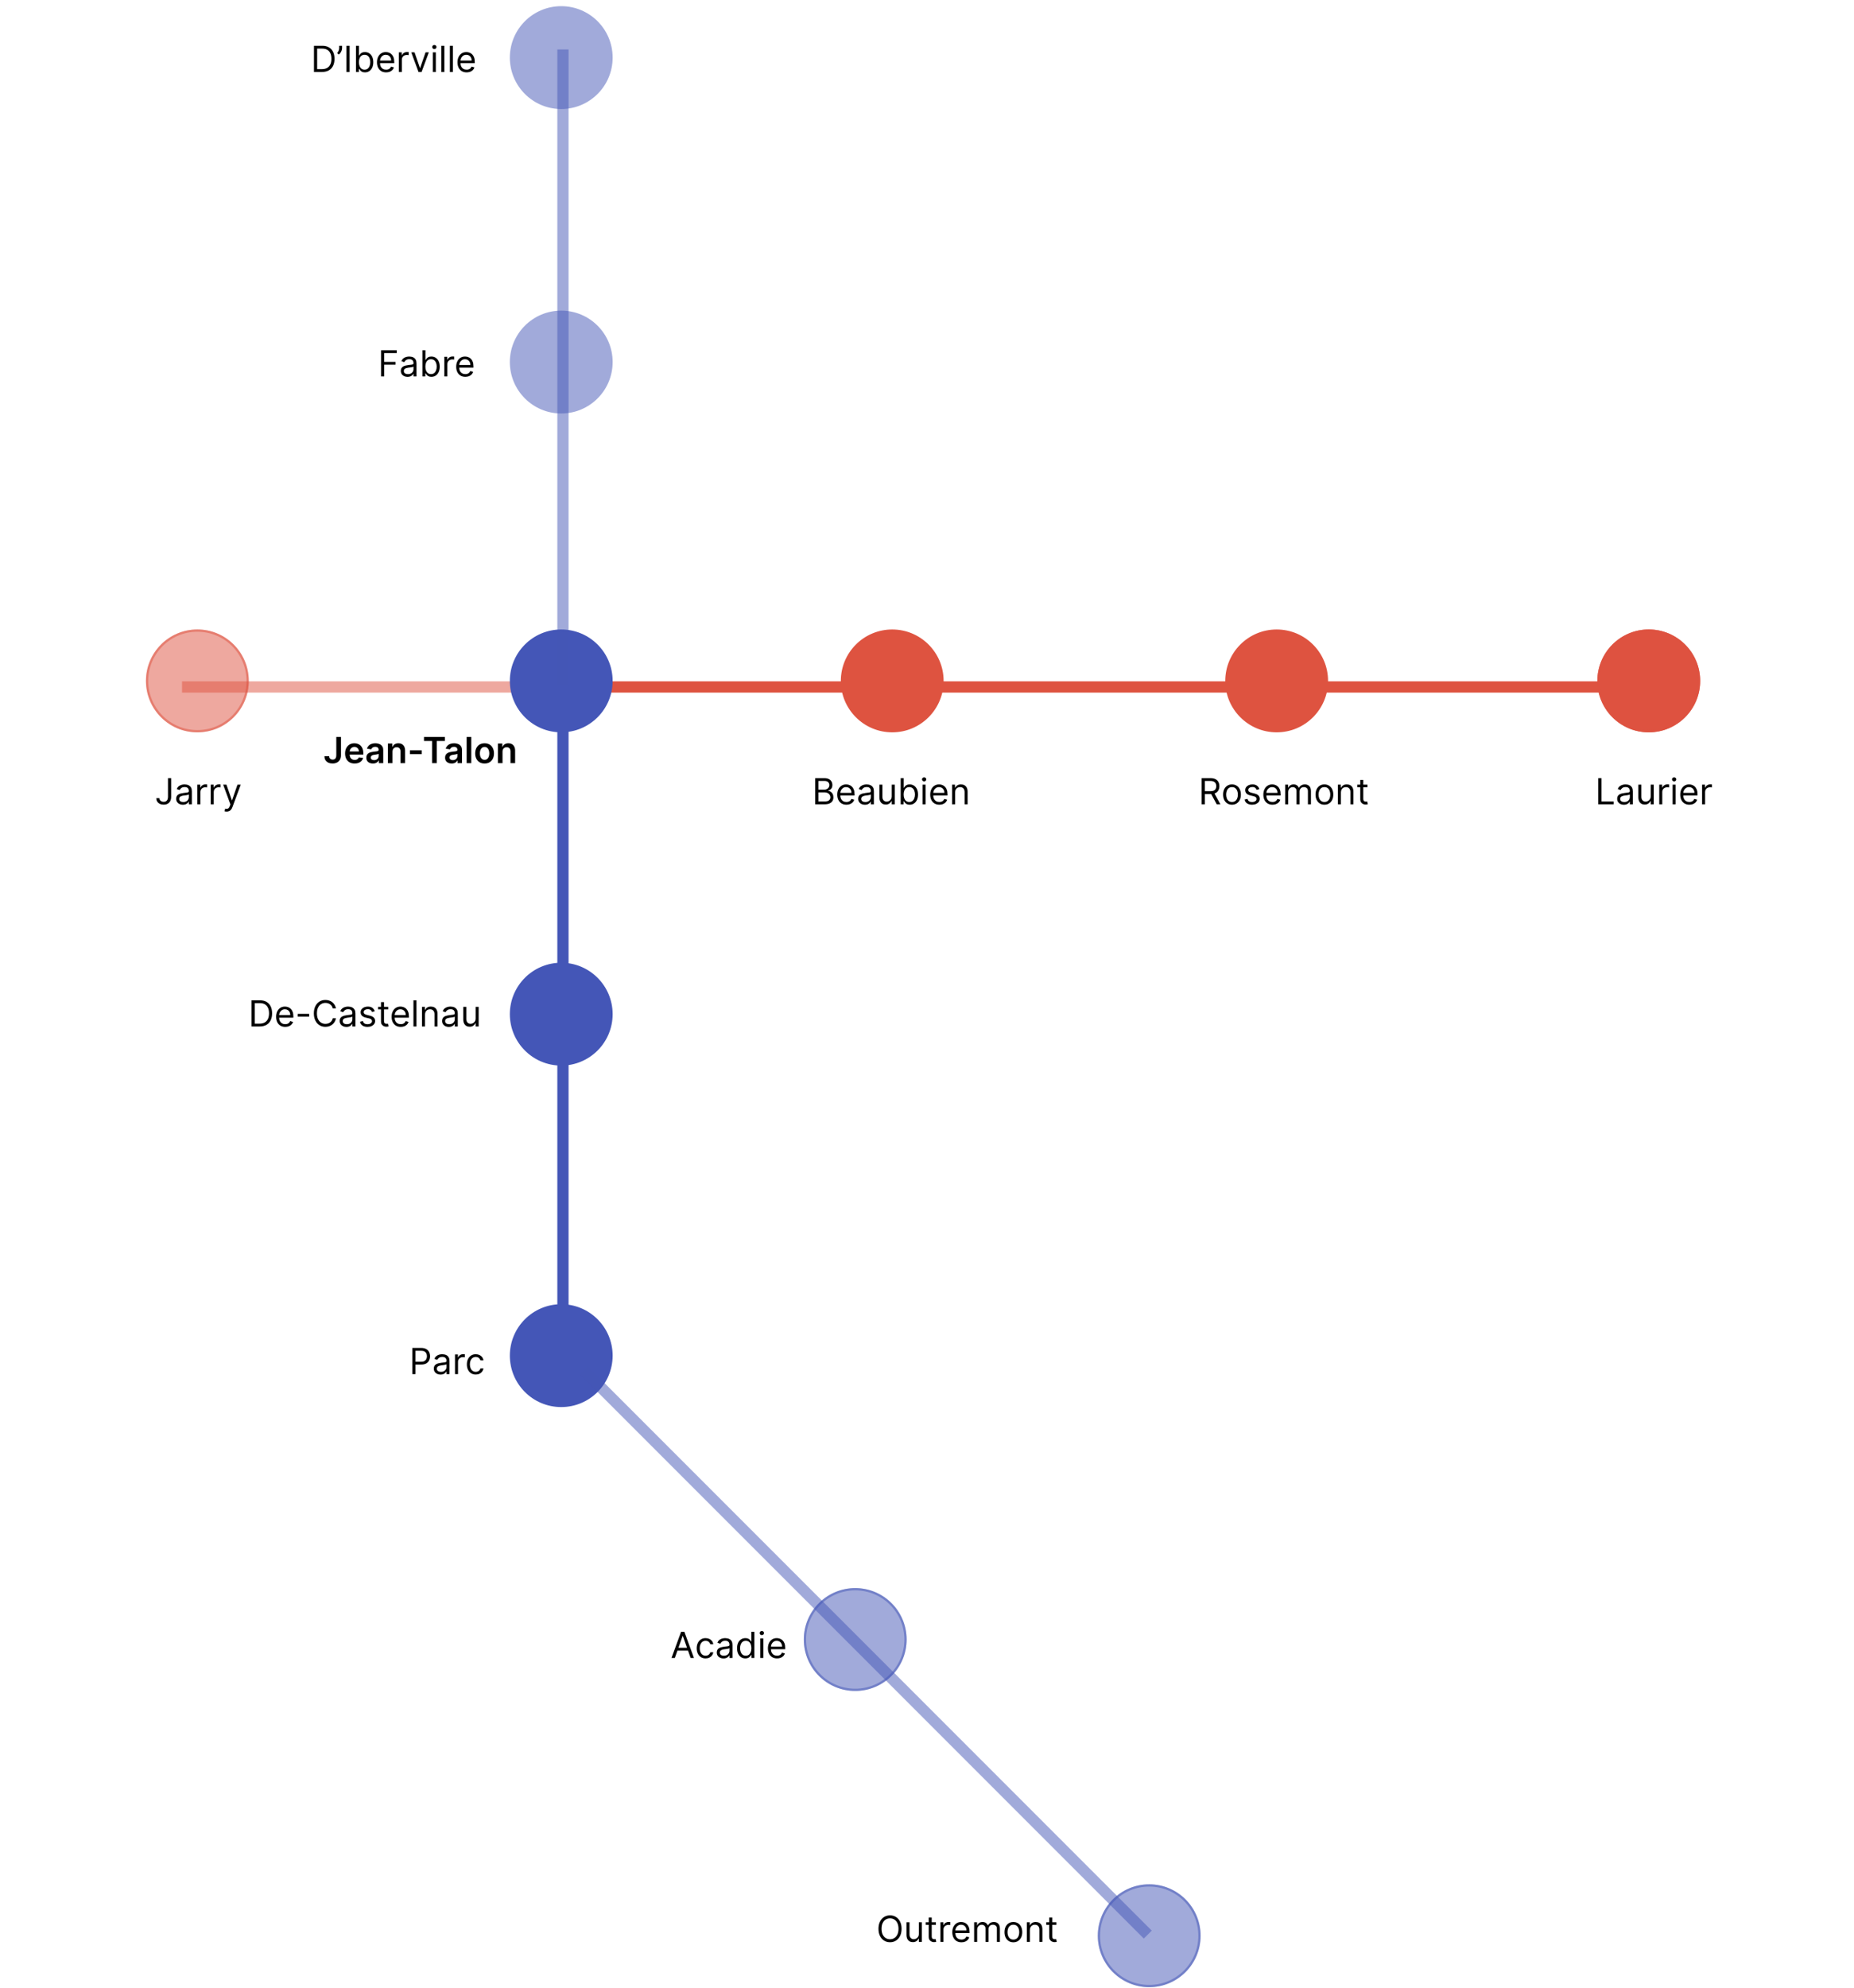<svg width="825" height="884" viewBox="0 0 825 884" fill="none" xmlns="http://www.w3.org/2000/svg">
<line x1="248" y1="305.5" x2="81" y2="305.5" stroke="#DE5340" stroke-opacity="0.5" stroke-width="5"/>
<line x1="734" y1="305.5" x2="251" y2="305.5" stroke="#DE5340" stroke-width="5"/>
<circle cx="249.742" cy="161.006" r="22.87" fill="#4456B7" fill-opacity="0.5"/>
<circle cx="249.742" cy="302.801" r="22.87" fill="#4456B7"/>
<circle cx="397.026" cy="302.801" r="22.37" fill="#DE5340" stroke="#DE5340"/>
<circle cx="249.742" cy="451" r="22.37" fill="#4456B7" stroke="#4456B7"/>
<circle cx="249.742" cy="602.858" r="22.37" fill="#4456B7" stroke="#4456B7"/>
<circle cx="380.56" cy="729.101" r="22.87" fill="#4456B7" fill-opacity="0.5"/>
<circle cx="380.56" cy="729.101" r="22.37" stroke="#4456B7" stroke-opacity="0.5"/>
<circle cx="511.377" cy="860.834" r="22.87" fill="#4456B7" fill-opacity="0.5"/>
<circle cx="511.377" cy="860.834" r="22.37" stroke="#4456B7" stroke-opacity="0.5"/>
<circle cx="87.822" cy="302.801" r="22.87" fill="#DE5340" fill-opacity="0.5"/>
<circle cx="87.822" cy="302.801" r="22.37" stroke="#DE5340" stroke-opacity="0.5"/>
<circle cx="568.095" cy="302.801" r="22.37" fill="#DE5340" stroke="#DE5340"/>
<circle cx="733.675" cy="302.801" r="22.37" fill="#DE5340" stroke="#DE5340"/>
<circle cx="733.675" cy="302.801" r="22.87" fill="#DE5340" fill-opacity="0.5"/>
<circle cx="733.675" cy="302.801" r="22.37" stroke="#DE5340" stroke-opacity="0.5"/>
<circle cx="249.742" cy="25.615" r="22.87" fill="#4456B7" fill-opacity="0.5"/>
<line x1="250.5" y1="317" x2="250.5" y2="603" stroke="#4456B7" stroke-width="5"/>
<line x1="250.5" y1="22" x2="250.5" y2="305" stroke="#4456B7" stroke-opacity="0.5" stroke-width="5"/>
<line x1="259.743" y1="609.323" x2="510.743" y2="860.323" stroke="#4456B7" stroke-opacity="0.5" stroke-width="5"/>
<path d="M143.303 32H139.712V20.364H143.462C144.591 20.364 145.557 20.597 146.36 21.062C147.163 21.525 147.778 22.189 148.206 23.057C148.634 23.921 148.848 24.954 148.848 26.159C148.848 27.371 148.632 28.415 148.201 29.29C147.769 30.161 147.14 30.831 146.314 31.301C145.488 31.767 144.485 32 143.303 32ZM141.121 30.75H143.212C144.174 30.75 144.971 30.564 145.604 30.193C146.236 29.822 146.708 29.294 147.019 28.608C147.329 27.922 147.485 27.106 147.485 26.159C147.485 25.22 147.331 24.411 147.024 23.733C146.718 23.051 146.259 22.528 145.649 22.165C145.04 21.797 144.28 21.614 143.371 21.614H141.121V30.75ZM152.212 20.364V21.386C152.212 21.697 152.155 22.028 152.041 22.381C151.932 22.729 151.769 23.068 151.553 23.398C151.341 23.724 151.083 24.008 150.78 24.25L150.053 23.659C150.291 23.318 150.498 22.964 150.672 22.597C150.85 22.225 150.939 21.829 150.939 21.409V20.364H152.212ZM155.574 20.364V32H154.165V20.364H155.574ZM158.399 32V20.364H159.74V24.659H159.854C159.952 24.508 160.089 24.314 160.263 24.079C160.441 23.841 160.695 23.629 161.024 23.443C161.358 23.254 161.808 23.159 162.377 23.159C163.112 23.159 163.759 23.343 164.32 23.71C164.88 24.078 165.318 24.599 165.632 25.273C165.947 25.947 166.104 26.742 166.104 27.659C166.104 28.583 165.947 29.384 165.632 30.062C165.318 30.737 164.882 31.259 164.326 31.631C163.769 31.998 163.127 32.182 162.399 32.182C161.839 32.182 161.39 32.089 161.053 31.903C160.716 31.714 160.456 31.5 160.274 31.261C160.093 31.019 159.952 30.818 159.854 30.659H159.695V32H158.399ZM159.718 27.636C159.718 28.296 159.814 28.877 160.007 29.381C160.201 29.881 160.483 30.273 160.854 30.557C161.225 30.837 161.68 30.977 162.218 30.977C162.778 30.977 163.246 30.829 163.621 30.534C164 30.235 164.284 29.833 164.473 29.329C164.666 28.822 164.763 28.258 164.763 27.636C164.763 27.023 164.668 26.47 164.479 25.977C164.293 25.481 164.011 25.089 163.632 24.801C163.257 24.509 162.786 24.364 162.218 24.364C161.672 24.364 161.214 24.502 160.843 24.778C160.471 25.051 160.191 25.434 160.002 25.926C159.812 26.415 159.718 26.985 159.718 27.636ZM171.814 32.182C170.973 32.182 170.248 31.996 169.638 31.625C169.032 31.25 168.564 30.727 168.235 30.057C167.909 29.383 167.746 28.599 167.746 27.704C167.746 26.811 167.909 26.023 168.235 25.341C168.564 24.655 169.022 24.121 169.61 23.739C170.201 23.352 170.89 23.159 171.678 23.159C172.132 23.159 172.581 23.235 173.024 23.386C173.468 23.538 173.871 23.784 174.235 24.125C174.598 24.462 174.888 24.909 175.104 25.466C175.32 26.023 175.428 26.708 175.428 27.523V28.091H168.701V26.932H174.064C174.064 26.439 173.966 26 173.769 25.614C173.576 25.227 173.299 24.922 172.939 24.699C172.583 24.475 172.163 24.364 171.678 24.364C171.144 24.364 170.682 24.496 170.291 24.761C169.905 25.023 169.608 25.364 169.399 25.784C169.191 26.204 169.087 26.655 169.087 27.136V27.909C169.087 28.568 169.201 29.127 169.428 29.585C169.659 30.04 169.979 30.386 170.388 30.625C170.797 30.86 171.272 30.977 171.814 30.977C172.166 30.977 172.485 30.928 172.769 30.829C173.057 30.727 173.305 30.576 173.513 30.375C173.721 30.171 173.882 29.917 173.996 29.614L175.291 29.977C175.155 30.417 174.926 30.803 174.604 31.136C174.282 31.466 173.884 31.724 173.411 31.909C172.937 32.091 172.405 32.182 171.814 32.182ZM177.468 32V23.273H178.763V24.591H178.854C179.013 24.159 179.301 23.809 179.718 23.54C180.134 23.271 180.604 23.136 181.127 23.136C181.225 23.136 181.348 23.138 181.496 23.142C181.644 23.146 181.755 23.151 181.831 23.159V24.523C181.786 24.511 181.682 24.494 181.519 24.472C181.36 24.445 181.191 24.432 181.013 24.432C180.589 24.432 180.21 24.521 179.877 24.699C179.547 24.873 179.286 25.116 179.093 25.426C178.903 25.733 178.808 26.083 178.808 26.477V32H177.468ZM190.823 23.273L187.595 32H186.232L183.004 23.273H184.459L186.868 30.227H186.959L189.368 23.273H190.823ZM192.593 32V23.273H193.933V32H192.593ZM193.274 21.818C193.013 21.818 192.788 21.729 192.598 21.551C192.413 21.373 192.32 21.159 192.32 20.909C192.32 20.659 192.413 20.445 192.598 20.267C192.788 20.089 193.013 20 193.274 20C193.536 20 193.759 20.089 193.945 20.267C194.134 20.445 194.229 20.659 194.229 20.909C194.229 21.159 194.134 21.373 193.945 21.551C193.759 21.729 193.536 21.818 193.274 21.818ZM197.73 20.364V32H196.389V20.364H197.73ZM201.527 20.364V32H200.186V20.364H201.527ZM207.642 32.182C206.801 32.182 206.076 31.996 205.466 31.625C204.86 31.25 204.392 30.727 204.063 30.057C203.737 29.383 203.574 28.599 203.574 27.704C203.574 26.811 203.737 26.023 204.063 25.341C204.392 24.655 204.851 24.121 205.438 23.739C206.029 23.352 206.718 23.159 207.506 23.159C207.96 23.159 208.409 23.235 208.853 23.386C209.296 23.538 209.699 23.784 210.063 24.125C210.426 24.462 210.716 24.909 210.932 25.466C211.148 26.023 211.256 26.708 211.256 27.523V28.091H204.529V26.932H209.892C209.892 26.439 209.794 26 209.597 25.614C209.404 25.227 209.127 24.922 208.767 24.699C208.411 24.475 207.991 24.364 207.506 24.364C206.972 24.364 206.51 24.496 206.12 24.761C205.733 25.023 205.436 25.364 205.228 25.784C205.019 26.204 204.915 26.655 204.915 27.136V27.909C204.915 28.568 205.029 29.127 205.256 29.585C205.487 30.04 205.807 30.386 206.216 30.625C206.625 30.86 207.101 30.977 207.642 30.977C207.995 30.977 208.313 30.928 208.597 30.829C208.885 30.727 209.133 30.576 209.341 30.375C209.549 30.171 209.71 29.917 209.824 29.614L211.12 29.977C210.983 30.417 210.754 30.803 210.432 31.136C210.11 31.466 209.712 31.724 209.239 31.909C208.765 32.091 208.233 32.182 207.642 32.182Z" fill="black"/>
<path d="M169.56 167.391V155.755H176.537V157.005H170.969V160.937H176.014V162.187H170.969V167.391H169.56ZM181.337 167.596C180.784 167.596 180.282 167.492 179.831 167.284C179.38 167.071 179.022 166.766 178.757 166.369C178.492 165.967 178.359 165.482 178.359 164.914C178.359 164.414 178.458 164.009 178.655 163.698C178.852 163.384 179.115 163.138 179.445 162.96C179.774 162.782 180.138 162.649 180.536 162.562C180.937 162.471 181.341 162.399 181.746 162.346C182.276 162.278 182.706 162.227 183.036 162.193C183.369 162.155 183.611 162.092 183.763 162.005C183.918 161.918 183.996 161.766 183.996 161.551V161.505C183.996 160.945 183.842 160.509 183.536 160.198C183.233 159.888 182.772 159.732 182.155 159.732C181.515 159.732 181.013 159.873 180.649 160.153C180.286 160.433 180.03 160.732 179.882 161.051L178.609 160.596C178.837 160.066 179.14 159.653 179.519 159.357C179.901 159.058 180.318 158.85 180.769 158.732C181.223 158.611 181.67 158.551 182.109 158.551C182.39 158.551 182.712 158.585 183.075 158.653C183.443 158.717 183.797 158.852 184.138 159.056C184.483 159.261 184.769 159.57 184.996 159.982C185.223 160.395 185.337 160.948 185.337 161.641V167.391H183.996V166.21H183.928C183.837 166.399 183.685 166.602 183.473 166.818C183.261 167.034 182.979 167.217 182.626 167.369C182.274 167.52 181.844 167.596 181.337 167.596ZM181.541 166.391C182.072 166.391 182.519 166.287 182.882 166.079C183.25 165.871 183.526 165.602 183.712 165.272C183.901 164.943 183.996 164.596 183.996 164.232V163.005C183.939 163.073 183.814 163.136 183.621 163.193C183.431 163.246 183.212 163.293 182.962 163.335C182.716 163.373 182.475 163.407 182.24 163.437C182.009 163.463 181.822 163.486 181.678 163.505C181.329 163.551 181.003 163.624 180.7 163.727C180.401 163.825 180.159 163.975 179.973 164.176C179.791 164.373 179.7 164.641 179.7 164.982C179.7 165.448 179.873 165.801 180.217 166.039C180.566 166.274 181.007 166.391 181.541 166.391ZM187.966 167.391V155.755H189.307V160.051H189.421C189.519 159.899 189.655 159.706 189.83 159.471C190.008 159.232 190.261 159.02 190.591 158.835C190.924 158.645 191.375 158.551 191.943 158.551C192.678 158.551 193.326 158.734 193.886 159.102C194.447 159.469 194.885 159.99 195.199 160.664C195.513 161.338 195.671 162.134 195.671 163.051C195.671 163.975 195.513 164.776 195.199 165.454C194.885 166.128 194.449 166.651 193.892 167.022C193.335 167.39 192.693 167.573 191.966 167.573C191.405 167.573 190.957 167.48 190.619 167.295C190.282 167.105 190.023 166.891 189.841 166.653C189.659 166.41 189.519 166.21 189.421 166.051H189.261V167.391H187.966ZM189.284 163.028C189.284 163.687 189.381 164.268 189.574 164.772C189.767 165.272 190.049 165.664 190.421 165.948C190.792 166.229 191.246 166.369 191.784 166.369C192.345 166.369 192.813 166.221 193.188 165.926C193.566 165.626 193.85 165.225 194.04 164.721C194.233 164.213 194.33 163.649 194.33 163.028C194.33 162.414 194.235 161.861 194.046 161.369C193.86 160.873 193.578 160.48 193.199 160.193C192.824 159.901 192.352 159.755 191.784 159.755C191.239 159.755 190.78 159.893 190.409 160.17C190.038 160.443 189.758 160.825 189.568 161.318C189.379 161.806 189.284 162.376 189.284 163.028ZM197.722 167.391V158.664H199.017V159.982H199.108C199.267 159.551 199.555 159.2 199.972 158.931C200.388 158.662 200.858 158.528 201.381 158.528C201.479 158.528 201.602 158.53 201.75 158.534C201.898 158.537 202.01 158.543 202.085 158.551V159.914C202.04 159.903 201.936 159.886 201.773 159.863C201.614 159.837 201.445 159.823 201.267 159.823C200.843 159.823 200.464 159.912 200.131 160.09C199.801 160.265 199.54 160.507 199.347 160.818C199.157 161.124 199.063 161.475 199.063 161.869V167.391H197.722ZM207.068 167.573C206.227 167.573 205.502 167.388 204.892 167.016C204.286 166.641 203.818 166.119 203.489 165.448C203.163 164.774 203 163.99 203 163.096C203 162.202 203.163 161.414 203.489 160.732C203.818 160.047 204.277 159.513 204.864 159.13C205.455 158.744 206.144 158.551 206.932 158.551C207.386 158.551 207.835 158.626 208.278 158.778C208.722 158.929 209.125 159.176 209.489 159.516C209.852 159.854 210.142 160.301 210.358 160.857C210.574 161.414 210.682 162.1 210.682 162.914V163.482H203.955V162.323H209.318C209.318 161.831 209.22 161.391 209.023 161.005C208.83 160.619 208.553 160.314 208.193 160.09C207.837 159.867 207.417 159.755 206.932 159.755C206.398 159.755 205.936 159.888 205.546 160.153C205.159 160.414 204.862 160.755 204.653 161.176C204.445 161.596 204.341 162.047 204.341 162.528V163.301C204.341 163.96 204.455 164.518 204.682 164.977C204.913 165.431 205.233 165.778 205.642 166.016C206.051 166.251 206.527 166.369 207.068 166.369C207.421 166.369 207.739 166.32 208.023 166.221C208.311 166.119 208.559 165.967 208.767 165.766C208.975 165.562 209.136 165.308 209.25 165.005L210.546 165.369C210.409 165.808 210.18 166.195 209.858 166.528C209.536 166.857 209.138 167.115 208.665 167.301C208.191 167.482 207.659 167.573 207.068 167.573Z" fill="black"/>
<path d="M115.535 456.471H111.944V444.834H115.694C116.822 444.834 117.788 445.067 118.591 445.533C119.394 445.995 120.01 446.66 120.438 447.527C120.866 448.391 121.08 449.425 121.08 450.63C121.08 451.842 120.864 452.885 120.432 453.76C120 454.632 119.372 455.302 118.546 455.772C117.72 456.238 116.716 456.471 115.535 456.471ZM113.353 455.221H115.444C116.406 455.221 117.203 455.035 117.836 454.664C118.468 454.293 118.94 453.764 119.25 453.079C119.561 452.393 119.716 451.577 119.716 450.63C119.716 449.69 119.563 448.882 119.256 448.204C118.949 447.522 118.491 446.999 117.881 446.635C117.271 446.268 116.512 446.084 115.603 446.084H113.353V455.221ZM126.921 456.652C126.08 456.652 125.355 456.467 124.745 456.096C124.139 455.721 123.671 455.198 123.341 454.527C123.016 453.853 122.853 453.069 122.853 452.175C122.853 451.281 123.016 450.493 123.341 449.811C123.671 449.126 124.129 448.592 124.716 448.209C125.307 447.823 125.997 447.63 126.785 447.63C127.239 447.63 127.688 447.705 128.131 447.857C128.574 448.008 128.978 448.255 129.341 448.596C129.705 448.933 129.995 449.38 130.211 449.936C130.427 450.493 130.535 451.179 130.535 451.993V452.561H123.807V451.402H129.171C129.171 450.91 129.072 450.471 128.875 450.084C128.682 449.698 128.406 449.393 128.046 449.169C127.69 448.946 127.269 448.834 126.785 448.834C126.25 448.834 125.788 448.967 125.398 449.232C125.012 449.493 124.714 449.834 124.506 450.255C124.298 450.675 124.194 451.126 124.194 451.607V452.38C124.194 453.039 124.307 453.597 124.535 454.056C124.766 454.51 125.086 454.857 125.495 455.096C125.904 455.33 126.379 455.448 126.921 455.448C127.273 455.448 127.591 455.399 127.875 455.3C128.163 455.198 128.411 455.046 128.62 454.846C128.828 454.641 128.989 454.387 129.103 454.084L130.398 454.448C130.262 454.887 130.033 455.274 129.711 455.607C129.389 455.936 128.991 456.194 128.518 456.38C128.044 456.561 127.512 456.652 126.921 456.652ZM137.574 450.857V452.107H132.483V450.857H137.574ZM149.479 448.471H148.07C147.987 448.065 147.841 447.709 147.633 447.402C147.428 447.096 147.178 446.838 146.883 446.63C146.591 446.418 146.267 446.258 145.911 446.152C145.555 446.046 145.184 445.993 144.797 445.993C144.093 445.993 143.455 446.171 142.883 446.527C142.314 446.883 141.862 447.408 141.525 448.101C141.191 448.794 141.025 449.645 141.025 450.652C141.025 451.66 141.191 452.51 141.525 453.204C141.862 453.897 142.314 454.421 142.883 454.777C143.455 455.133 144.093 455.311 144.797 455.311C145.184 455.311 145.555 455.258 145.911 455.152C146.267 455.046 146.591 454.889 146.883 454.681C147.178 454.469 147.428 454.209 147.633 453.902C147.841 453.592 147.987 453.236 148.07 452.834H149.479C149.373 453.429 149.18 453.961 148.9 454.431C148.619 454.901 148.271 455.3 147.854 455.63C147.437 455.955 146.97 456.204 146.451 456.374C145.936 456.544 145.384 456.63 144.797 456.63C143.805 456.63 142.922 456.387 142.15 455.902C141.377 455.418 140.769 454.728 140.326 453.834C139.883 452.94 139.661 451.88 139.661 450.652C139.661 449.425 139.883 448.365 140.326 447.471C140.769 446.577 141.377 445.887 142.15 445.402C142.922 444.918 143.805 444.675 144.797 444.675C145.384 444.675 145.936 444.76 146.451 444.931C146.97 445.101 147.437 445.351 147.854 445.681C148.271 446.007 148.619 446.404 148.9 446.874C149.18 447.34 149.373 447.872 149.479 448.471ZM154.143 456.675C153.589 456.675 153.088 456.571 152.637 456.363C152.186 456.151 151.828 455.846 151.563 455.448C151.298 455.046 151.165 454.561 151.165 453.993C151.165 453.493 151.264 453.088 151.461 452.777C151.658 452.463 151.921 452.217 152.25 452.039C152.58 451.861 152.944 451.728 153.341 451.641C153.743 451.55 154.146 451.478 154.552 451.425C155.082 451.357 155.512 451.306 155.841 451.272C156.175 451.234 156.417 451.171 156.569 451.084C156.724 450.997 156.802 450.846 156.802 450.63V450.584C156.802 450.024 156.648 449.588 156.341 449.277C156.038 448.967 155.578 448.811 154.961 448.811C154.321 448.811 153.819 448.952 153.455 449.232C153.091 449.512 152.836 449.811 152.688 450.13L151.415 449.675C151.643 449.145 151.946 448.732 152.324 448.436C152.707 448.137 153.124 447.929 153.574 447.811C154.029 447.69 154.476 447.63 154.915 447.63C155.196 447.63 155.518 447.664 155.881 447.732C156.249 447.796 156.603 447.931 156.944 448.135C157.288 448.34 157.574 448.649 157.802 449.061C158.029 449.474 158.143 450.027 158.143 450.721V456.471H156.802V455.289H156.733C156.643 455.478 156.491 455.681 156.279 455.897C156.067 456.113 155.785 456.296 155.432 456.448C155.08 456.599 154.65 456.675 154.143 456.675ZM154.347 455.471C154.877 455.471 155.324 455.366 155.688 455.158C156.055 454.95 156.332 454.681 156.518 454.351C156.707 454.022 156.802 453.675 156.802 453.311V452.084C156.745 452.152 156.62 452.215 156.427 452.272C156.237 452.325 156.018 452.372 155.768 452.414C155.521 452.452 155.281 452.486 155.046 452.516C154.815 452.543 154.627 452.565 154.483 452.584C154.135 452.63 153.809 452.704 153.506 452.806C153.207 452.904 152.964 453.054 152.779 453.255C152.597 453.452 152.506 453.721 152.506 454.061C152.506 454.527 152.678 454.88 153.023 455.118C153.372 455.353 153.813 455.471 154.347 455.471ZM166.772 449.698L165.567 450.039C165.491 449.838 165.38 449.643 165.232 449.454C165.088 449.26 164.891 449.101 164.641 448.976C164.391 448.851 164.071 448.789 163.681 448.789C163.147 448.789 162.702 448.912 162.346 449.158C161.993 449.401 161.817 449.709 161.817 450.084C161.817 450.418 161.938 450.681 162.181 450.874C162.423 451.067 162.802 451.228 163.317 451.357L164.613 451.675C165.393 451.865 165.974 452.154 166.357 452.544C166.74 452.931 166.931 453.429 166.931 454.039C166.931 454.539 166.787 454.986 166.499 455.38C166.215 455.774 165.817 456.084 165.306 456.311C164.794 456.539 164.2 456.652 163.522 456.652C162.632 456.652 161.895 456.459 161.312 456.073C160.728 455.686 160.359 455.122 160.204 454.38L161.476 454.061C161.598 454.531 161.827 454.883 162.164 455.118C162.505 455.353 162.95 455.471 163.499 455.471C164.124 455.471 164.62 455.338 164.988 455.073C165.359 454.804 165.544 454.482 165.544 454.107C165.544 453.804 165.438 453.55 165.226 453.346C165.014 453.137 164.688 452.982 164.249 452.88L162.794 452.539C161.995 452.349 161.408 452.056 161.033 451.658C160.662 451.257 160.476 450.755 160.476 450.152C160.476 449.66 160.615 449.224 160.891 448.846C161.171 448.467 161.552 448.169 162.033 447.954C162.518 447.738 163.067 447.63 163.681 447.63C164.544 447.63 165.223 447.819 165.715 448.198C166.211 448.577 166.563 449.077 166.772 449.698ZM172.745 447.743V448.88H168.222V447.743H172.745ZM169.54 445.652H170.881V453.971C170.881 454.349 170.936 454.633 171.046 454.823C171.16 455.008 171.303 455.133 171.478 455.198C171.656 455.258 171.843 455.289 172.04 455.289C172.188 455.289 172.309 455.281 172.404 455.266C172.499 455.247 172.574 455.232 172.631 455.221L172.904 456.425C172.813 456.459 172.686 456.493 172.523 456.527C172.36 456.565 172.154 456.584 171.904 456.584C171.525 456.584 171.154 456.503 170.79 456.34C170.43 456.177 170.131 455.929 169.893 455.596C169.658 455.262 169.54 454.842 169.54 454.334V445.652ZM178.327 456.652C177.486 456.652 176.761 456.467 176.151 456.096C175.545 455.721 175.077 455.198 174.748 454.527C174.422 453.853 174.259 453.069 174.259 452.175C174.259 451.281 174.422 450.493 174.748 449.811C175.077 449.126 175.536 448.592 176.123 448.209C176.714 447.823 177.403 447.63 178.191 447.63C178.645 447.63 179.094 447.705 179.537 447.857C179.981 448.008 180.384 448.255 180.748 448.596C181.111 448.933 181.401 449.38 181.617 449.936C181.833 450.493 181.941 451.179 181.941 451.993V452.561H175.214V451.402H180.577C180.577 450.91 180.479 450.471 180.282 450.084C180.089 449.698 179.812 449.393 179.452 449.169C179.096 448.946 178.676 448.834 178.191 448.834C177.657 448.834 177.195 448.967 176.804 449.232C176.418 449.493 176.121 449.834 175.912 450.255C175.704 450.675 175.6 451.126 175.6 451.607V452.38C175.6 453.039 175.714 453.597 175.941 454.056C176.172 454.51 176.492 454.857 176.901 455.096C177.31 455.33 177.786 455.448 178.327 455.448C178.679 455.448 178.998 455.399 179.282 455.3C179.57 455.198 179.818 455.046 180.026 454.846C180.234 454.641 180.395 454.387 180.509 454.084L181.804 454.448C181.668 454.887 181.439 455.274 181.117 455.607C180.795 455.936 180.397 456.194 179.924 456.38C179.45 456.561 178.918 456.652 178.327 456.652ZM185.321 444.834V456.471H183.981V444.834H185.321ZM189.118 451.221V456.471H187.777V447.743H189.073V449.107H189.187C189.391 448.664 189.702 448.308 190.118 448.039C190.535 447.766 191.073 447.63 191.732 447.63C192.323 447.63 192.84 447.751 193.283 447.993C193.726 448.232 194.071 448.596 194.317 449.084C194.563 449.569 194.687 450.183 194.687 450.925V456.471H193.346V451.016C193.346 450.33 193.168 449.796 192.812 449.414C192.455 449.027 191.967 448.834 191.346 448.834C190.918 448.834 190.535 448.927 190.198 449.113C189.865 449.298 189.601 449.569 189.408 449.925C189.215 450.281 189.118 450.713 189.118 451.221ZM199.705 456.675C199.152 456.675 198.65 456.571 198.199 456.363C197.749 456.151 197.391 455.846 197.125 455.448C196.86 455.046 196.728 454.561 196.728 453.993C196.728 453.493 196.826 453.088 197.023 452.777C197.22 452.463 197.483 452.217 197.813 452.039C198.143 451.861 198.506 451.728 198.904 451.641C199.305 451.55 199.709 451.478 200.114 451.425C200.644 451.357 201.074 451.306 201.404 451.272C201.737 451.234 201.98 451.171 202.131 451.084C202.286 450.997 202.364 450.846 202.364 450.63V450.584C202.364 450.024 202.211 449.588 201.904 449.277C201.601 448.967 201.141 448.811 200.523 448.811C199.883 448.811 199.381 448.952 199.018 449.232C198.654 449.512 198.398 449.811 198.25 450.13L196.978 449.675C197.205 449.145 197.508 448.732 197.887 448.436C198.269 448.137 198.686 447.929 199.137 447.811C199.591 447.69 200.038 447.63 200.478 447.63C200.758 447.63 201.08 447.664 201.444 447.732C201.811 447.796 202.165 447.931 202.506 448.135C202.851 448.34 203.137 448.649 203.364 449.061C203.591 449.474 203.705 450.027 203.705 450.721V456.471H202.364V455.289H202.296C202.205 455.478 202.053 455.681 201.841 455.897C201.629 456.113 201.347 456.296 200.995 456.448C200.643 456.599 200.213 456.675 199.705 456.675ZM199.91 455.471C200.44 455.471 200.887 455.366 201.25 455.158C201.618 454.95 201.894 454.681 202.08 454.351C202.269 454.022 202.364 453.675 202.364 453.311V452.084C202.307 452.152 202.182 452.215 201.989 452.272C201.8 452.325 201.58 452.372 201.33 452.414C201.084 452.452 200.843 452.486 200.608 452.516C200.377 452.543 200.19 452.565 200.046 452.584C199.697 452.63 199.372 452.704 199.069 452.806C198.769 452.904 198.527 453.054 198.341 453.255C198.16 453.452 198.069 453.721 198.069 454.061C198.069 454.527 198.241 454.88 198.586 455.118C198.934 455.353 199.375 455.471 199.91 455.471ZM211.652 452.902V447.743H212.993V456.471H211.652V454.993H211.562C211.357 455.436 211.039 455.813 210.607 456.124C210.175 456.431 209.63 456.584 208.971 456.584C208.425 456.584 207.94 456.465 207.516 456.226C207.092 455.984 206.759 455.62 206.516 455.135C206.274 454.647 206.152 454.031 206.152 453.289V447.743H207.493V453.198C207.493 453.834 207.671 454.342 208.027 454.721C208.387 455.099 208.846 455.289 209.402 455.289C209.736 455.289 210.075 455.204 210.419 455.033C210.768 454.863 211.06 454.601 211.294 454.249C211.533 453.897 211.652 453.448 211.652 452.902Z" fill="black"/>
<path d="M183.481 611.073V599.437H187.413C188.326 599.437 189.072 599.601 189.652 599.931C190.235 600.257 190.667 600.698 190.947 601.255C191.227 601.812 191.368 602.433 191.368 603.118C191.368 603.804 191.227 604.427 190.947 604.988C190.671 605.548 190.243 605.995 189.663 606.329C189.084 606.658 188.341 606.823 187.436 606.823H184.618V605.573H187.39C188.015 605.573 188.517 605.465 188.896 605.249C189.275 605.033 189.549 604.742 189.72 604.374C189.894 604.003 189.981 603.584 189.981 603.118C189.981 602.653 189.894 602.236 189.72 601.868C189.549 601.501 189.273 601.213 188.89 601.005C188.508 600.793 188 600.687 187.368 600.687H184.89V611.073H183.481ZM196.024 611.278C195.471 611.278 194.969 611.173 194.518 610.965C194.067 610.753 193.709 610.448 193.444 610.05C193.179 609.649 193.047 609.164 193.047 608.596C193.047 608.096 193.145 607.69 193.342 607.38C193.539 607.065 193.802 606.819 194.132 606.641C194.461 606.463 194.825 606.331 195.223 606.243C195.624 606.153 196.028 606.081 196.433 606.028C196.963 605.959 197.393 605.908 197.723 605.874C198.056 605.836 198.298 605.774 198.45 605.687C198.605 605.6 198.683 605.448 198.683 605.232V605.187C198.683 604.626 198.53 604.19 198.223 603.88C197.92 603.569 197.459 603.414 196.842 603.414C196.202 603.414 195.7 603.554 195.336 603.834C194.973 604.115 194.717 604.414 194.569 604.732L193.297 604.278C193.524 603.747 193.827 603.334 194.206 603.039C194.588 602.74 195.005 602.531 195.456 602.414C195.91 602.293 196.357 602.232 196.797 602.232C197.077 602.232 197.399 602.266 197.762 602.334C198.13 602.399 198.484 602.533 198.825 602.738C199.17 602.942 199.456 603.251 199.683 603.664C199.91 604.077 200.024 604.63 200.024 605.323V611.073H198.683V609.891H198.615C198.524 610.081 198.372 610.283 198.16 610.499C197.948 610.715 197.666 610.899 197.314 611.05C196.961 611.202 196.531 611.278 196.024 611.278ZM196.228 610.073C196.759 610.073 197.206 609.969 197.569 609.76C197.937 609.552 198.213 609.283 198.399 608.954C198.588 608.624 198.683 608.278 198.683 607.914V606.687C198.626 606.755 198.501 606.817 198.308 606.874C198.119 606.927 197.899 606.975 197.649 607.016C197.403 607.054 197.162 607.088 196.927 607.118C196.696 607.145 196.509 607.168 196.365 607.187C196.016 607.232 195.691 607.306 195.387 607.408C195.088 607.507 194.846 607.656 194.66 607.857C194.478 608.054 194.387 608.323 194.387 608.664C194.387 609.13 194.56 609.482 194.905 609.721C195.253 609.956 195.694 610.073 196.228 610.073ZM202.471 611.073V602.346H203.767V603.664H203.858C204.017 603.232 204.305 602.882 204.721 602.613C205.138 602.344 205.608 602.209 206.13 602.209C206.229 602.209 206.352 602.211 206.5 602.215C206.647 602.219 206.759 602.225 206.835 602.232V603.596C206.789 603.584 206.685 603.567 206.522 603.545C206.363 603.518 206.195 603.505 206.017 603.505C205.593 603.505 205.214 603.594 204.88 603.772C204.551 603.946 204.289 604.189 204.096 604.499C203.907 604.806 203.812 605.156 203.812 605.55V611.073H202.471ZM211.704 611.255C210.886 611.255 210.182 611.062 209.591 610.675C209 610.289 208.545 609.757 208.227 609.079C207.909 608.401 207.75 607.626 207.75 606.755C207.75 605.868 207.913 605.086 208.238 604.408C208.568 603.726 209.026 603.194 209.613 602.812C210.204 602.425 210.894 602.232 211.682 602.232C212.295 602.232 212.848 602.346 213.341 602.573C213.833 602.8 214.236 603.118 214.551 603.528C214.865 603.937 215.06 604.414 215.136 604.959H213.795C213.693 604.562 213.466 604.209 213.113 603.903C212.765 603.592 212.295 603.437 211.704 603.437C211.182 603.437 210.723 603.573 210.329 603.846C209.939 604.115 209.634 604.495 209.414 604.988C209.199 605.476 209.091 606.05 209.091 606.709C209.091 607.384 209.197 607.971 209.409 608.471C209.625 608.971 209.928 609.359 210.318 609.635C210.712 609.912 211.174 610.05 211.704 610.05C212.053 610.05 212.369 609.99 212.653 609.868C212.937 609.747 213.178 609.573 213.375 609.346C213.572 609.118 213.712 608.846 213.795 608.528H215.136C215.06 609.043 214.873 609.507 214.574 609.92C214.278 610.329 213.886 610.654 213.397 610.897C212.913 611.135 212.348 611.255 211.704 611.255Z" fill="black"/>
<path d="M300.279 737.316H298.802L303.075 725.68H304.529L308.802 737.316H307.325L303.847 727.521H303.757L300.279 737.316ZM300.825 732.771H306.779V734.021H300.825V732.771ZM313.978 737.498C313.16 737.498 312.455 737.305 311.865 736.919C311.274 736.532 310.819 736 310.501 735.322C310.183 734.644 310.024 733.869 310.024 732.998C310.024 732.112 310.186 731.33 310.512 730.652C310.842 729.97 311.3 729.438 311.887 729.055C312.478 728.669 313.168 728.475 313.955 728.475C314.569 728.475 315.122 728.589 315.615 728.816C316.107 729.044 316.51 729.362 316.825 729.771C317.139 730.18 317.334 730.657 317.41 731.203H316.069C315.967 730.805 315.74 730.453 315.387 730.146C315.039 729.835 314.569 729.68 313.978 729.68C313.455 729.68 312.997 729.816 312.603 730.089C312.213 730.358 311.908 730.739 311.688 731.231C311.472 731.72 311.365 732.294 311.365 732.953C311.365 733.627 311.471 734.214 311.683 734.714C311.899 735.214 312.202 735.602 312.592 735.879C312.986 736.155 313.448 736.294 313.978 736.294C314.327 736.294 314.643 736.233 314.927 736.112C315.211 735.991 315.452 735.816 315.649 735.589C315.846 735.362 315.986 735.089 316.069 734.771H317.41C317.334 735.286 317.147 735.75 316.847 736.163C316.552 736.572 316.16 736.898 315.671 737.14C315.186 737.379 314.622 737.498 313.978 737.498ZM321.938 737.521C321.385 737.521 320.883 737.417 320.433 737.208C319.982 736.996 319.624 736.691 319.359 736.294C319.094 735.892 318.961 735.407 318.961 734.839C318.961 734.339 319.06 733.934 319.257 733.623C319.454 733.309 319.717 733.063 320.046 732.885C320.376 732.707 320.74 732.574 321.137 732.487C321.539 732.396 321.942 732.324 322.347 732.271C322.878 732.203 323.308 732.152 323.637 732.118C323.971 732.08 324.213 732.017 324.365 731.93C324.52 731.843 324.597 731.691 324.597 731.475V731.43C324.597 730.869 324.444 730.434 324.137 730.123C323.834 729.813 323.374 729.657 322.757 729.657C322.116 729.657 321.615 729.797 321.251 730.078C320.887 730.358 320.632 730.657 320.484 730.975L319.211 730.521C319.438 729.991 319.741 729.578 320.12 729.282C320.503 728.983 320.919 728.775 321.37 728.657C321.825 728.536 322.272 728.475 322.711 728.475C322.991 728.475 323.313 728.51 323.677 728.578C324.044 728.642 324.399 728.777 324.74 728.981C325.084 729.186 325.37 729.494 325.597 729.907C325.825 730.32 325.938 730.873 325.938 731.566V737.316H324.597V736.135H324.529C324.438 736.324 324.287 736.527 324.075 736.743C323.863 736.958 323.58 737.142 323.228 737.294C322.876 737.445 322.446 737.521 321.938 737.521ZM322.143 736.316C322.673 736.316 323.12 736.212 323.484 736.004C323.851 735.796 324.128 735.527 324.313 735.197C324.503 734.868 324.597 734.521 324.597 734.157V732.93C324.541 732.998 324.416 733.061 324.222 733.118C324.033 733.171 323.813 733.218 323.563 733.26C323.317 733.297 323.077 733.332 322.842 733.362C322.611 733.388 322.423 733.411 322.279 733.43C321.931 733.475 321.605 733.549 321.302 733.652C321.003 733.75 320.76 733.9 320.575 734.1C320.393 734.297 320.302 734.566 320.302 734.907C320.302 735.373 320.474 735.725 320.819 735.964C321.168 736.199 321.609 736.316 322.143 736.316ZM331.681 737.498C330.954 737.498 330.312 737.315 329.755 736.947C329.198 736.576 328.763 736.053 328.448 735.379C328.134 734.701 327.977 733.9 327.977 732.975C327.977 732.059 328.134 731.263 328.448 730.589C328.763 729.915 329.2 729.394 329.761 729.027C330.321 728.659 330.969 728.475 331.704 728.475C332.272 728.475 332.721 728.57 333.051 728.76C333.384 728.945 333.638 729.157 333.812 729.396C333.99 729.631 334.128 729.824 334.227 729.975H334.34V725.68H335.681V737.316H334.386V735.975H334.227C334.128 736.135 333.988 736.335 333.806 736.578C333.624 736.816 333.365 737.03 333.028 737.22C332.691 737.405 332.242 737.498 331.681 737.498ZM331.863 736.294C332.401 736.294 332.856 736.154 333.227 735.873C333.598 735.589 333.88 735.197 334.073 734.697C334.267 734.193 334.363 733.612 334.363 732.953C334.363 732.301 334.268 731.731 334.079 731.243C333.89 730.75 333.609 730.368 333.238 730.095C332.867 729.818 332.409 729.68 331.863 729.68C331.295 729.68 330.821 729.826 330.443 730.118C330.068 730.405 329.785 730.797 329.596 731.294C329.41 731.786 329.318 732.339 329.318 732.953C329.318 733.574 329.412 734.138 329.602 734.646C329.795 735.15 330.079 735.551 330.454 735.85C330.833 736.146 331.303 736.294 331.863 736.294ZM338.323 737.316V728.589H339.664V737.316H338.323ZM339.005 727.135C338.744 727.135 338.518 727.046 338.329 726.868C338.143 726.69 338.051 726.475 338.051 726.225C338.051 725.975 338.143 725.761 338.329 725.583C338.518 725.405 338.744 725.316 339.005 725.316C339.267 725.316 339.49 725.405 339.676 725.583C339.865 725.761 339.96 725.975 339.96 726.225C339.96 726.475 339.865 726.69 339.676 726.868C339.49 727.046 339.267 727.135 339.005 727.135ZM345.779 737.498C344.938 737.498 344.213 737.313 343.603 736.941C342.997 736.566 342.529 736.044 342.2 735.373C341.874 734.699 341.711 733.915 341.711 733.021C341.711 732.127 341.874 731.339 342.2 730.657C342.529 729.972 342.988 729.438 343.575 729.055C344.166 728.669 344.855 728.475 345.643 728.475C346.097 728.475 346.546 728.551 346.99 728.703C347.433 728.854 347.836 729.1 348.2 729.441C348.563 729.779 348.853 730.225 349.069 730.782C349.285 731.339 349.393 732.025 349.393 732.839V733.407H342.666V732.248H348.029C348.029 731.756 347.931 731.316 347.734 730.93C347.541 730.544 347.264 730.239 346.904 730.015C346.548 729.792 346.128 729.68 345.643 729.68C345.109 729.68 344.647 729.813 344.257 730.078C343.87 730.339 343.573 730.68 343.365 731.1C343.156 731.521 343.052 731.972 343.052 732.453V733.225C343.052 733.885 343.166 734.443 343.393 734.902C343.624 735.356 343.944 735.703 344.353 735.941C344.762 736.176 345.238 736.294 345.779 736.294C346.132 736.294 346.45 736.244 346.734 736.146C347.022 736.044 347.27 735.892 347.478 735.691C347.686 735.487 347.847 735.233 347.961 734.93L349.257 735.294C349.12 735.733 348.891 736.119 348.569 736.453C348.247 736.782 347.849 737.04 347.376 737.225C346.902 737.407 346.37 737.498 345.779 737.498Z" fill="black"/>
<path d="M401.183 857.742C401.183 858.969 400.962 860.03 400.518 860.923C400.075 861.817 399.467 862.507 398.695 862.992C397.922 863.476 397.039 863.719 396.047 863.719C395.054 863.719 394.172 863.476 393.399 862.992C392.626 862.507 392.018 861.817 391.575 860.923C391.132 860.03 390.91 858.969 390.91 857.742C390.91 856.514 391.132 855.454 391.575 854.56C392.018 853.666 392.626 852.976 393.399 852.492C394.172 852.007 395.054 851.764 396.047 851.764C397.039 851.764 397.922 852.007 398.695 852.492C399.467 852.976 400.075 853.666 400.518 854.56C400.962 855.454 401.183 856.514 401.183 857.742ZM399.82 857.742C399.82 856.734 399.651 855.884 399.314 855.19C398.981 854.497 398.528 853.973 397.956 853.617C397.388 853.261 396.751 853.083 396.047 853.083C395.342 853.083 394.704 853.261 394.132 853.617C393.564 853.973 393.111 854.497 392.774 855.19C392.441 855.884 392.274 856.734 392.274 857.742C392.274 858.749 392.441 859.6 392.774 860.293C393.111 860.986 393.564 861.511 394.132 861.867C394.704 862.223 395.342 862.401 396.047 862.401C396.751 862.401 397.388 862.223 397.956 861.867C398.528 861.511 398.981 860.986 399.314 860.293C399.651 859.6 399.82 858.749 399.82 857.742ZM408.871 859.992V854.833H410.212V863.56H408.871V862.083H408.78C408.575 862.526 408.257 862.903 407.825 863.213C407.393 863.52 406.848 863.673 406.189 863.673C405.643 863.673 405.159 863.554 404.734 863.315C404.31 863.073 403.977 862.709 403.734 862.225C403.492 861.736 403.371 861.12 403.371 860.378V854.833H404.712V860.287C404.712 860.923 404.89 861.431 405.246 861.81C405.606 862.189 406.064 862.378 406.621 862.378C406.954 862.378 407.293 862.293 407.638 862.122C407.986 861.952 408.278 861.69 408.513 861.338C408.751 860.986 408.871 860.537 408.871 859.992ZM416.463 854.833V855.969H411.94V854.833H416.463ZM413.258 852.742H414.599V861.06C414.599 861.439 414.654 861.723 414.764 861.912C414.878 862.098 415.022 862.223 415.196 862.287C415.374 862.348 415.561 862.378 415.758 862.378C415.906 862.378 416.027 862.37 416.122 862.355C416.217 862.336 416.293 862.321 416.349 862.31L416.622 863.514C416.531 863.548 416.404 863.583 416.241 863.617C416.079 863.655 415.872 863.673 415.622 863.673C415.243 863.673 414.872 863.592 414.508 863.429C414.149 863.266 413.849 863.018 413.611 862.685C413.376 862.351 413.258 861.931 413.258 861.423V852.742ZM418.48 863.56V854.833H419.776V856.151H419.866C420.026 855.719 420.313 855.369 420.73 855.1C421.147 854.831 421.616 854.696 422.139 854.696C422.238 854.696 422.361 854.698 422.508 854.702C422.656 854.706 422.768 854.711 422.844 854.719V856.083C422.798 856.071 422.694 856.054 422.531 856.031C422.372 856.005 422.204 855.992 422.026 855.992C421.601 855.992 421.222 856.081 420.889 856.259C420.56 856.433 420.298 856.675 420.105 856.986C419.916 857.293 419.821 857.643 419.821 858.037V863.56H418.48ZM427.827 863.742C426.986 863.742 426.26 863.556 425.651 863.185C425.044 862.81 424.577 862.287 424.247 861.617C423.921 860.942 423.758 860.158 423.758 859.264C423.758 858.37 423.921 857.583 424.247 856.901C424.577 856.215 425.035 855.681 425.622 855.298C426.213 854.912 426.902 854.719 427.69 854.719C428.145 854.719 428.594 854.795 429.037 854.946C429.48 855.098 429.883 855.344 430.247 855.685C430.611 856.022 430.901 856.469 431.116 857.026C431.332 857.583 431.44 858.268 431.44 859.083V859.651H424.713V858.492H430.077C430.077 857.999 429.978 857.56 429.781 857.173C429.588 856.787 429.311 856.482 428.952 856.259C428.596 856.035 428.175 855.923 427.69 855.923C427.156 855.923 426.694 856.056 426.304 856.321C425.918 856.583 425.62 856.923 425.412 857.344C425.204 857.764 425.099 858.215 425.099 858.696V859.469C425.099 860.128 425.213 860.687 425.44 861.145C425.671 861.6 425.991 861.946 426.401 862.185C426.81 862.42 427.285 862.537 427.827 862.537C428.179 862.537 428.497 862.488 428.781 862.389C429.069 862.287 429.317 862.136 429.526 861.935C429.734 861.73 429.895 861.476 430.008 861.173L431.304 861.537C431.168 861.976 430.938 862.363 430.616 862.696C430.294 863.026 429.897 863.283 429.423 863.469C428.95 863.651 428.418 863.742 427.827 863.742ZM433.48 863.56V854.833H434.776V856.196H434.889C435.071 855.73 435.365 855.369 435.77 855.111C436.175 854.85 436.662 854.719 437.23 854.719C437.806 854.719 438.285 854.85 438.668 855.111C439.054 855.369 439.355 855.73 439.571 856.196H439.662C439.885 855.745 440.221 855.387 440.668 855.122C441.115 854.853 441.651 854.719 442.276 854.719C443.056 854.719 443.694 854.963 444.19 855.452C444.686 855.937 444.935 856.692 444.935 857.719V863.56H443.594V857.719C443.594 857.075 443.418 856.615 443.065 856.338C442.713 856.062 442.298 855.923 441.821 855.923C441.207 855.923 440.732 856.109 440.395 856.48C440.058 856.848 439.889 857.314 439.889 857.878V863.56H438.526V857.583C438.526 857.086 438.365 856.687 438.043 856.384C437.721 856.077 437.306 855.923 436.798 855.923C436.45 855.923 436.124 856.016 435.821 856.202C435.522 856.387 435.279 856.645 435.094 856.975C434.912 857.3 434.821 857.677 434.821 858.105V863.56H433.48ZM450.932 863.742C450.144 863.742 449.453 863.554 448.858 863.179C448.267 862.804 447.805 862.28 447.472 861.605C447.142 860.931 446.977 860.143 446.977 859.242C446.977 858.333 447.142 857.539 447.472 856.861C447.805 856.183 448.267 855.656 448.858 855.281C449.453 854.906 450.144 854.719 450.932 854.719C451.72 854.719 452.409 854.906 453 855.281C453.595 855.656 454.057 856.183 454.386 856.861C454.72 857.539 454.886 858.333 454.886 859.242C454.886 860.143 454.72 860.931 454.386 861.605C454.057 862.28 453.595 862.804 453 863.179C452.409 863.554 451.72 863.742 450.932 863.742ZM450.932 862.537C451.53 862.537 452.023 862.384 452.409 862.077C452.795 861.77 453.081 861.367 453.267 860.867C453.453 860.367 453.545 859.825 453.545 859.242C453.545 858.658 453.453 858.115 453.267 857.611C453.081 857.107 452.795 856.7 452.409 856.389C452.023 856.079 451.53 855.923 450.932 855.923C450.333 855.923 449.841 856.079 449.454 856.389C449.068 856.7 448.782 857.107 448.597 857.611C448.411 858.115 448.318 858.658 448.318 859.242C448.318 859.825 448.411 860.367 448.597 860.867C448.782 861.367 449.068 861.77 449.454 862.077C449.841 862.384 450.333 862.537 450.932 862.537ZM458.274 858.31V863.56H456.933V854.833H458.229V856.196H458.342C458.547 855.753 458.857 855.397 459.274 855.128C459.691 854.855 460.229 854.719 460.888 854.719C461.479 854.719 461.996 854.84 462.439 855.083C462.882 855.321 463.227 855.685 463.473 856.173C463.719 856.658 463.842 857.272 463.842 858.014V863.56H462.501V858.105C462.501 857.42 462.323 856.886 461.967 856.503C461.611 856.117 461.123 855.923 460.501 855.923C460.073 855.923 459.691 856.016 459.354 856.202C459.02 856.387 458.757 856.658 458.564 857.014C458.371 857.37 458.274 857.802 458.274 858.31ZM470.088 854.833V855.969H465.565V854.833H470.088ZM466.883 852.742H468.224V861.06C468.224 861.439 468.279 861.723 468.389 861.912C468.503 862.098 468.647 862.223 468.821 862.287C468.999 862.348 469.186 862.378 469.383 862.378C469.531 862.378 469.652 862.37 469.747 862.355C469.842 862.336 469.918 862.321 469.974 862.31L470.247 863.514C470.156 863.548 470.029 863.583 469.866 863.617C469.704 863.655 469.497 863.673 469.247 863.673C468.868 863.673 468.497 863.592 468.133 863.429C467.774 863.266 467.474 863.018 467.236 862.685C467.001 862.351 466.883 861.931 466.883 861.423V852.742Z" fill="black"/>
<path d="M149.645 327.739H151.736V335.921C151.732 336.671 151.573 337.317 151.259 337.858C150.944 338.396 150.505 338.811 149.94 339.103C149.38 339.39 148.726 339.534 147.98 339.534C147.298 339.534 146.685 339.413 146.139 339.171C145.598 338.924 145.168 338.561 144.849 338.08C144.531 337.599 144.372 337 144.372 336.284H146.469C146.473 336.599 146.541 336.87 146.673 337.097C146.81 337.324 146.997 337.498 147.236 337.62C147.474 337.741 147.749 337.801 148.06 337.801C148.397 337.801 148.683 337.731 148.918 337.591C149.152 337.447 149.33 337.235 149.452 336.955C149.577 336.674 149.641 336.33 149.645 335.921V327.739ZM157.795 339.546C156.92 339.546 156.165 339.364 155.528 339C154.896 338.633 154.409 338.114 154.068 337.443C153.727 336.769 153.557 335.976 153.557 335.063C153.557 334.165 153.727 333.377 154.068 332.699C154.413 332.017 154.894 331.487 155.511 331.108C156.129 330.726 156.854 330.534 157.687 330.534C158.225 330.534 158.733 330.621 159.21 330.796C159.691 330.966 160.116 331.231 160.483 331.591C160.854 331.951 161.146 332.409 161.358 332.966C161.57 333.519 161.676 334.178 161.676 334.943V335.574H154.523V334.188H159.705C159.701 333.794 159.616 333.443 159.449 333.137C159.282 332.826 159.049 332.582 158.75 332.404C158.455 332.226 158.11 332.137 157.716 332.137C157.295 332.137 156.926 332.239 156.608 332.443C156.29 332.644 156.042 332.909 155.864 333.239C155.689 333.565 155.6 333.923 155.597 334.313V335.523C155.597 336.031 155.689 336.466 155.875 336.83C156.061 337.19 156.32 337.466 156.653 337.659C156.987 337.849 157.377 337.943 157.824 337.943C158.123 337.943 158.394 337.902 158.636 337.818C158.879 337.731 159.089 337.604 159.267 337.438C159.445 337.271 159.58 337.065 159.67 336.818L161.591 337.034C161.47 337.542 161.239 337.985 160.898 338.364C160.561 338.739 160.129 339.031 159.602 339.239C159.076 339.443 158.473 339.546 157.795 339.546ZM165.928 339.551C165.375 339.551 164.876 339.453 164.433 339.256C163.994 339.055 163.645 338.76 163.388 338.37C163.134 337.979 163.007 337.498 163.007 336.926C163.007 336.434 163.098 336.027 163.28 335.705C163.462 335.383 163.71 335.125 164.024 334.932C164.339 334.739 164.693 334.593 165.087 334.495C165.484 334.392 165.895 334.318 166.32 334.273C166.831 334.22 167.246 334.173 167.564 334.131C167.882 334.085 168.113 334.017 168.257 333.926C168.405 333.832 168.479 333.686 168.479 333.489V333.455C168.479 333.027 168.352 332.695 168.098 332.46C167.844 332.226 167.479 332.108 167.001 332.108C166.498 332.108 166.098 332.218 165.803 332.438C165.511 332.657 165.314 332.917 165.212 333.216L163.291 332.943C163.443 332.413 163.693 331.97 164.041 331.614C164.39 331.254 164.816 330.985 165.32 330.807C165.823 330.625 166.38 330.534 166.99 330.534C167.41 330.534 167.829 330.584 168.246 330.682C168.662 330.781 169.043 330.943 169.388 331.171C169.732 331.394 170.009 331.699 170.217 332.085C170.429 332.472 170.535 332.955 170.535 333.534V339.375H168.558V338.176H168.49C168.365 338.419 168.189 338.646 167.962 338.858C167.738 339.067 167.456 339.235 167.115 339.364C166.778 339.489 166.382 339.551 165.928 339.551ZM166.462 338.04C166.875 338.04 167.232 337.959 167.535 337.796C167.839 337.629 168.071 337.409 168.234 337.137C168.401 336.864 168.484 336.567 168.484 336.245V335.216C168.42 335.269 168.31 335.318 168.155 335.364C168.003 335.409 167.833 335.449 167.643 335.483C167.454 335.517 167.267 335.548 167.081 335.574C166.895 335.601 166.734 335.623 166.598 335.642C166.291 335.684 166.017 335.752 165.774 335.847C165.532 335.942 165.34 336.074 165.2 336.245C165.06 336.411 164.99 336.627 164.99 336.892C164.99 337.271 165.128 337.557 165.405 337.75C165.681 337.943 166.034 338.04 166.462 338.04ZM174.66 334.262V339.375H172.604V330.648H174.57V332.131H174.672C174.873 331.642 175.193 331.254 175.632 330.966C176.075 330.678 176.623 330.534 177.274 330.534C177.876 330.534 178.401 330.663 178.848 330.921C179.299 331.178 179.647 331.551 179.893 332.04C180.143 332.529 180.267 333.121 180.263 333.818V339.375H178.206V334.137C178.206 333.553 178.054 333.097 177.751 332.767C177.452 332.438 177.037 332.273 176.507 332.273C176.147 332.273 175.827 332.353 175.547 332.512C175.27 332.667 175.053 332.892 174.893 333.188C174.738 333.483 174.66 333.841 174.66 334.262ZM187.643 333.682V335.375H182.405V333.682H187.643ZM188.668 329.506V327.739H197.952V329.506H194.355V339.375H192.264V329.506H188.668ZM200.974 339.551C200.421 339.551 199.923 339.453 199.48 339.256C199.041 339.055 198.692 338.76 198.435 338.37C198.181 337.979 198.054 337.498 198.054 336.926C198.054 336.434 198.145 336.027 198.327 335.705C198.508 335.383 198.757 335.125 199.071 334.932C199.385 334.739 199.74 334.593 200.133 334.495C200.531 334.392 200.942 334.318 201.366 334.273C201.878 334.22 202.293 334.173 202.611 334.131C202.929 334.085 203.16 334.017 203.304 333.926C203.452 333.832 203.526 333.686 203.526 333.489V333.455C203.526 333.027 203.399 332.695 203.145 332.46C202.891 332.226 202.526 332.108 202.048 332.108C201.544 332.108 201.145 332.218 200.849 332.438C200.558 332.657 200.361 332.917 200.258 333.216L198.338 332.943C198.49 332.413 198.74 331.97 199.088 331.614C199.437 331.254 199.863 330.985 200.366 330.807C200.87 330.625 201.427 330.534 202.037 330.534C202.457 330.534 202.876 330.584 203.293 330.682C203.709 330.781 204.09 330.943 204.435 331.171C204.779 331.394 205.056 331.699 205.264 332.085C205.476 332.472 205.582 332.955 205.582 333.534V339.375H203.605V338.176H203.537C203.412 338.419 203.236 338.646 203.009 338.858C202.785 339.067 202.503 339.235 202.162 339.364C201.825 339.489 201.429 339.551 200.974 339.551ZM201.509 338.04C201.921 338.04 202.279 337.959 202.582 337.796C202.885 337.629 203.118 337.409 203.281 337.137C203.448 336.864 203.531 336.567 203.531 336.245V335.216C203.467 335.269 203.357 335.318 203.202 335.364C203.05 335.409 202.88 335.449 202.69 335.483C202.501 335.517 202.313 335.548 202.128 335.574C201.942 335.601 201.781 335.623 201.645 335.642C201.338 335.684 201.063 335.752 200.821 335.847C200.579 335.942 200.387 336.074 200.247 336.245C200.107 336.411 200.037 336.627 200.037 336.892C200.037 337.271 200.175 337.557 200.452 337.75C200.728 337.943 201.08 338.04 201.509 338.04ZM209.707 327.739V339.375H207.651V327.739H209.707ZM215.629 339.546C214.777 339.546 214.038 339.358 213.413 338.983C212.788 338.608 212.303 338.084 211.959 337.409C211.618 336.735 211.447 335.947 211.447 335.046C211.447 334.144 211.618 333.354 211.959 332.676C212.303 331.998 212.788 331.472 213.413 331.097C214.038 330.722 214.777 330.534 215.629 330.534C216.482 330.534 217.22 330.722 217.845 331.097C218.47 331.472 218.953 331.998 219.294 332.676C219.639 333.354 219.811 334.144 219.811 335.046C219.811 335.947 219.639 336.735 219.294 337.409C218.953 338.084 218.47 338.608 217.845 338.983C217.22 339.358 216.482 339.546 215.629 339.546ZM215.641 337.898C216.103 337.898 216.489 337.771 216.8 337.517C217.11 337.26 217.341 336.915 217.493 336.483C217.648 336.051 217.726 335.57 217.726 335.04C217.726 334.506 217.648 334.023 217.493 333.591C217.341 333.156 217.11 332.809 216.8 332.551C216.489 332.294 216.103 332.165 215.641 332.165C215.167 332.165 214.773 332.294 214.459 332.551C214.148 332.809 213.915 333.156 213.76 333.591C213.608 334.023 213.533 334.506 213.533 335.04C213.533 335.57 213.608 336.051 213.76 336.483C213.915 336.915 214.148 337.26 214.459 337.517C214.773 337.771 215.167 337.898 215.641 337.898ZM223.614 334.262V339.375H221.557V330.648H223.523V332.131H223.625C223.826 331.642 224.146 331.254 224.585 330.966C225.028 330.678 225.576 330.534 226.227 330.534C226.83 330.534 227.354 330.663 227.801 330.921C228.252 331.178 228.6 331.551 228.847 332.04C229.097 332.529 229.22 333.121 229.216 333.818V339.375H227.159V334.137C227.159 333.553 227.008 333.097 226.705 332.767C226.405 332.438 225.991 332.273 225.46 332.273C225.1 332.273 224.78 332.353 224.5 332.512C224.223 332.667 224.006 332.892 223.847 333.188C223.691 333.483 223.614 333.841 223.614 334.262Z" fill="black"/>
<path d="M362.759 357.671V346.035H366.828C367.638 346.035 368.307 346.175 368.833 346.455C369.36 346.732 369.752 347.105 370.009 347.575C370.267 348.041 370.396 348.558 370.396 349.126C370.396 349.626 370.307 350.039 370.129 350.365C369.954 350.69 369.723 350.948 369.435 351.137C369.151 351.327 368.843 351.467 368.509 351.558V351.671C368.865 351.694 369.223 351.819 369.583 352.046C369.943 352.274 370.244 352.599 370.487 353.024C370.729 353.448 370.85 353.967 370.85 354.58C370.85 355.164 370.718 355.688 370.453 356.154C370.187 356.62 369.769 356.99 369.197 357.262C368.625 357.535 367.881 357.671 366.964 357.671H362.759ZM364.168 356.421H366.964C367.884 356.421 368.538 356.243 368.924 355.887C369.314 355.527 369.509 355.092 369.509 354.58C369.509 354.187 369.409 353.823 369.208 353.49C369.007 353.152 368.721 352.884 368.35 352.683C367.979 352.478 367.54 352.376 367.032 352.376H364.168V356.421ZM364.168 351.149H366.782C367.206 351.149 367.589 351.065 367.93 350.899C368.274 350.732 368.547 350.497 368.748 350.194C368.953 349.891 369.055 349.535 369.055 349.126C369.055 348.615 368.877 348.181 368.521 347.825C368.165 347.465 367.6 347.285 366.828 347.285H364.168V351.149ZM376.643 357.853C375.802 357.853 375.077 357.668 374.467 357.296C373.861 356.921 373.393 356.399 373.063 355.728C372.738 355.054 372.575 354.27 372.575 353.376C372.575 352.482 372.738 351.694 373.063 351.012C373.393 350.327 373.851 349.793 374.438 349.41C375.029 349.024 375.719 348.83 376.506 348.83C376.961 348.83 377.41 348.906 377.853 349.058C378.296 349.209 378.7 349.455 379.063 349.796C379.427 350.134 379.717 350.58 379.933 351.137C380.149 351.694 380.256 352.38 380.256 353.194V353.762H373.529V352.603H378.893C378.893 352.111 378.794 351.671 378.597 351.285C378.404 350.899 378.128 350.594 377.768 350.37C377.412 350.147 376.991 350.035 376.506 350.035C375.972 350.035 375.51 350.168 375.12 350.433C374.734 350.694 374.436 351.035 374.228 351.455C374.02 351.876 373.916 352.327 373.916 352.808V353.58C373.916 354.24 374.029 354.798 374.256 355.257C374.488 355.711 374.808 356.058 375.217 356.296C375.626 356.531 376.101 356.649 376.643 356.649C376.995 356.649 377.313 356.599 377.597 356.501C377.885 356.399 378.133 356.247 378.342 356.046C378.55 355.842 378.711 355.588 378.825 355.285L380.12 355.649C379.984 356.088 379.755 356.474 379.433 356.808C379.111 357.137 378.713 357.395 378.239 357.58C377.766 357.762 377.234 357.853 376.643 357.853ZM384.864 357.876C384.311 357.876 383.81 357.772 383.359 357.563C382.908 357.351 382.55 357.046 382.285 356.649C382.02 356.247 381.887 355.762 381.887 355.194C381.887 354.694 381.986 354.289 382.183 353.978C382.38 353.664 382.643 353.418 382.972 353.24C383.302 353.062 383.666 352.929 384.063 352.842C384.465 352.751 384.868 352.679 385.274 352.626C385.804 352.558 386.234 352.507 386.563 352.473C386.897 352.435 387.139 352.372 387.291 352.285C387.446 352.198 387.524 352.046 387.524 351.83V351.785C387.524 351.224 387.37 350.789 387.063 350.478C386.76 350.168 386.3 350.012 385.683 350.012C385.042 350.012 384.541 350.152 384.177 350.433C383.813 350.713 383.558 351.012 383.41 351.33L382.137 350.876C382.364 350.346 382.667 349.933 383.046 349.637C383.429 349.338 383.845 349.13 384.296 349.012C384.751 348.891 385.198 348.83 385.637 348.83C385.917 348.83 386.239 348.865 386.603 348.933C386.97 348.997 387.325 349.132 387.666 349.336C388.01 349.541 388.296 349.849 388.524 350.262C388.751 350.675 388.864 351.228 388.864 351.921V357.671H387.524V356.49H387.455C387.364 356.679 387.213 356.882 387.001 357.098C386.789 357.313 386.506 357.497 386.154 357.649C385.802 357.8 385.372 357.876 384.864 357.876ZM385.069 356.671C385.599 356.671 386.046 356.567 386.41 356.359C386.777 356.151 387.054 355.882 387.239 355.552C387.429 355.223 387.524 354.876 387.524 354.512V353.285C387.467 353.353 387.342 353.416 387.149 353.473C386.959 353.526 386.739 353.573 386.489 353.615C386.243 353.652 386.003 353.687 385.768 353.717C385.537 353.743 385.349 353.766 385.205 353.785C384.857 353.83 384.531 353.904 384.228 354.007C383.929 354.105 383.686 354.255 383.501 354.455C383.319 354.652 383.228 354.921 383.228 355.262C383.228 355.728 383.4 356.08 383.745 356.319C384.094 356.554 384.535 356.671 385.069 356.671ZM396.812 354.103V348.944H398.153V357.671H396.812V356.194H396.721C396.516 356.637 396.198 357.014 395.766 357.325C395.335 357.632 394.789 357.785 394.13 357.785C393.585 357.785 393.1 357.666 392.676 357.427C392.251 357.185 391.918 356.821 391.676 356.336C391.433 355.848 391.312 355.232 391.312 354.49V348.944H392.653V354.399C392.653 355.035 392.831 355.543 393.187 355.921C393.547 356.3 394.005 356.49 394.562 356.49C394.895 356.49 395.234 356.404 395.579 356.234C395.927 356.063 396.219 355.802 396.454 355.45C396.693 355.098 396.812 354.649 396.812 354.103ZM400.791 357.671V346.035H402.131V350.33H402.245C402.344 350.179 402.48 349.986 402.654 349.751C402.832 349.512 403.086 349.3 403.416 349.115C403.749 348.925 404.2 348.83 404.768 348.83C405.503 348.83 406.15 349.014 406.711 349.382C407.272 349.749 407.709 350.27 408.024 350.944C408.338 351.618 408.495 352.414 408.495 353.33C408.495 354.255 408.338 355.056 408.024 355.734C407.709 356.408 407.274 356.931 406.717 357.302C406.16 357.669 405.518 357.853 404.791 357.853C404.23 357.853 403.781 357.76 403.444 357.575C403.107 357.385 402.847 357.171 402.666 356.933C402.484 356.69 402.344 356.49 402.245 356.33H402.086V357.671H400.791ZM402.109 353.308C402.109 353.967 402.205 354.548 402.399 355.052C402.592 355.552 402.874 355.944 403.245 356.228C403.616 356.509 404.071 356.649 404.609 356.649C405.169 356.649 405.637 356.501 406.012 356.205C406.391 355.906 406.675 355.505 406.864 355.001C407.058 354.493 407.154 353.929 407.154 353.308C407.154 352.694 407.06 352.141 406.87 351.649C406.685 351.152 406.402 350.76 406.024 350.473C405.649 350.181 405.177 350.035 404.609 350.035C404.063 350.035 403.605 350.173 403.234 350.45C402.863 350.723 402.582 351.105 402.393 351.598C402.203 352.086 402.109 352.656 402.109 353.308ZM410.546 357.671V348.944H411.887V357.671H410.546ZM411.228 347.49C410.967 347.49 410.741 347.401 410.552 347.223C410.366 347.044 410.274 346.83 410.274 346.58C410.274 346.33 410.366 346.116 410.552 345.938C410.741 345.76 410.967 345.671 411.228 345.671C411.489 345.671 411.713 345.76 411.899 345.938C412.088 346.116 412.183 346.33 412.183 346.58C412.183 346.83 412.088 347.044 411.899 347.223C411.713 347.401 411.489 347.49 411.228 347.49ZM418.002 357.853C417.161 357.853 416.436 357.668 415.826 357.296C415.22 356.921 414.752 356.399 414.423 355.728C414.097 355.054 413.934 354.27 413.934 353.376C413.934 352.482 414.097 351.694 414.423 351.012C414.752 350.327 415.211 349.793 415.798 349.41C416.389 349.024 417.078 348.83 417.866 348.83C418.32 348.83 418.769 348.906 419.212 349.058C419.656 349.209 420.059 349.455 420.423 349.796C420.786 350.134 421.076 350.58 421.292 351.137C421.508 351.694 421.616 352.38 421.616 353.194V353.762H414.889V352.603H420.252C420.252 352.111 420.154 351.671 419.957 351.285C419.764 350.899 419.487 350.594 419.127 350.37C418.771 350.147 418.351 350.035 417.866 350.035C417.332 350.035 416.87 350.168 416.479 350.433C416.093 350.694 415.796 351.035 415.587 351.455C415.379 351.876 415.275 352.327 415.275 352.808V353.58C415.275 354.24 415.389 354.798 415.616 355.257C415.847 355.711 416.167 356.058 416.576 356.296C416.985 356.531 417.461 356.649 418.002 356.649C418.354 356.649 418.673 356.599 418.957 356.501C419.245 356.399 419.493 356.247 419.701 356.046C419.909 355.842 420.07 355.588 420.184 355.285L421.479 355.649C421.343 356.088 421.114 356.474 420.792 356.808C420.47 357.137 420.072 357.395 419.599 357.58C419.125 357.762 418.593 357.853 418.002 357.853ZM424.997 352.421V357.671H423.656V348.944H424.951V350.308H425.065C425.269 349.865 425.58 349.509 425.997 349.24C426.413 348.967 426.951 348.83 427.61 348.83C428.201 348.83 428.718 348.952 429.161 349.194C429.604 349.433 429.949 349.796 430.195 350.285C430.442 350.77 430.565 351.384 430.565 352.126V357.671H429.224V352.217C429.224 351.531 429.046 350.997 428.69 350.615C428.334 350.228 427.845 350.035 427.224 350.035C426.796 350.035 426.413 350.128 426.076 350.313C425.743 350.499 425.479 350.77 425.286 351.126C425.093 351.482 424.997 351.914 424.997 352.421Z" fill="black"/>
<path d="M74.752 346.035H76.161V354.353C76.161 355.096 76.025 355.726 75.752 356.245C75.479 356.764 75.095 357.158 74.599 357.427C74.102 357.696 73.517 357.83 72.843 357.83C72.207 357.83 71.64 357.715 71.144 357.484C70.648 357.249 70.258 356.916 69.974 356.484C69.689 356.052 69.547 355.539 69.547 354.944H70.934C70.934 355.274 71.015 355.562 71.178 355.808C71.345 356.05 71.572 356.24 71.86 356.376C72.148 356.512 72.475 356.58 72.843 356.58C73.248 356.58 73.593 356.495 73.877 356.325C74.161 356.154 74.377 355.904 74.525 355.575C74.676 355.241 74.752 354.834 74.752 354.353V346.035ZM81.371 357.876C80.818 357.876 80.316 357.772 79.866 357.563C79.415 357.351 79.057 357.046 78.792 356.649C78.526 356.247 78.394 355.762 78.394 355.194C78.394 354.694 78.492 354.289 78.689 353.978C78.886 353.664 79.15 353.418 79.479 353.24C79.809 353.062 80.172 352.929 80.57 352.842C80.972 352.751 81.375 352.679 81.78 352.626C82.311 352.558 82.741 352.507 83.07 352.473C83.403 352.435 83.646 352.372 83.797 352.285C83.953 352.198 84.03 352.046 84.03 351.83V351.785C84.03 351.224 83.877 350.789 83.57 350.478C83.267 350.168 82.807 350.012 82.189 350.012C81.549 350.012 81.047 350.152 80.684 350.433C80.32 350.713 80.064 351.012 79.917 351.33L78.644 350.876C78.871 350.346 79.174 349.933 79.553 349.637C79.936 349.338 80.352 349.13 80.803 349.012C81.258 348.891 81.705 348.83 82.144 348.83C82.424 348.83 82.746 348.865 83.11 348.933C83.477 348.997 83.832 349.132 84.172 349.336C84.517 349.541 84.803 349.849 85.03 350.262C85.258 350.675 85.371 351.228 85.371 351.921V357.671H84.03V356.49H83.962C83.871 356.679 83.72 356.882 83.508 357.098C83.296 357.313 83.013 357.497 82.661 357.649C82.309 357.8 81.879 357.876 81.371 357.876ZM81.576 356.671C82.106 356.671 82.553 356.567 82.917 356.359C83.284 356.151 83.561 355.882 83.746 355.552C83.936 355.223 84.03 354.876 84.03 354.512V353.285C83.974 353.353 83.849 353.416 83.655 353.473C83.466 353.526 83.246 353.573 82.996 353.615C82.75 353.652 82.51 353.687 82.275 353.717C82.044 353.743 81.856 353.766 81.712 353.785C81.364 353.83 81.038 353.904 80.735 354.007C80.436 354.105 80.193 354.255 80.008 354.455C79.826 354.652 79.735 354.921 79.735 355.262C79.735 355.728 79.907 356.08 80.252 356.319C80.6 356.554 81.042 356.671 81.576 356.671ZM87.819 357.671V348.944H89.114V350.262H89.205C89.364 349.83 89.652 349.48 90.069 349.211C90.485 348.942 90.955 348.808 91.478 348.808C91.576 348.808 91.699 348.81 91.847 348.813C91.995 348.817 92.107 348.823 92.182 348.83V350.194C92.137 350.183 92.033 350.166 91.87 350.143C91.711 350.116 91.542 350.103 91.364 350.103C90.94 350.103 90.561 350.192 90.228 350.37C89.898 350.544 89.637 350.787 89.444 351.098C89.254 351.404 89.16 351.755 89.16 352.149V357.671H87.819ZM93.772 357.671V348.944H95.067V350.262H95.158C95.317 349.83 95.605 349.48 96.022 349.211C96.439 348.942 96.908 348.808 97.431 348.808C97.529 348.808 97.653 348.81 97.8 348.813C97.948 348.817 98.06 348.823 98.135 348.83V350.194C98.09 350.183 97.986 350.166 97.823 350.143C97.664 350.116 97.495 350.103 97.317 350.103C96.893 350.103 96.514 350.192 96.181 350.37C95.851 350.544 95.59 350.787 95.397 351.098C95.207 351.404 95.113 351.755 95.113 352.149V357.671H93.772ZM100.854 360.944C100.627 360.944 100.424 360.925 100.246 360.887C100.068 360.853 99.945 360.819 99.877 360.785L100.218 359.603C100.544 359.687 100.831 359.717 101.081 359.694C101.331 359.671 101.553 359.56 101.746 359.359C101.943 359.162 102.123 358.842 102.286 358.399L102.536 357.717L99.309 348.944H100.763L103.172 355.899H103.263L105.672 348.944H107.127L103.422 358.944C103.256 359.395 103.049 359.768 102.803 360.063C102.557 360.363 102.271 360.584 101.945 360.728C101.623 360.872 101.259 360.944 100.854 360.944Z" fill="black"/>
<path d="M534.714 357.671V346.035H538.646C539.555 346.035 540.301 346.19 540.885 346.501C541.468 346.808 541.9 347.23 542.18 347.768C542.46 348.306 542.6 348.918 542.6 349.603C542.6 350.289 542.46 350.897 542.18 351.427C541.9 351.957 541.47 352.374 540.89 352.677C540.311 352.976 539.57 353.126 538.669 353.126H535.487V351.853H538.623C539.244 351.853 539.744 351.762 540.123 351.58C540.506 351.399 540.782 351.141 540.953 350.808C541.127 350.471 541.214 350.069 541.214 349.603C541.214 349.137 541.127 348.73 540.953 348.382C540.778 348.033 540.5 347.764 540.117 347.575C539.735 347.382 539.229 347.285 538.6 347.285H536.123V357.671H534.714ZM540.191 352.444L543.055 357.671H541.419L538.6 352.444H540.191ZM548.218 357.853C547.43 357.853 546.739 357.666 546.144 357.291C545.554 356.916 545.091 356.391 544.758 355.717C544.429 355.043 544.264 354.255 544.264 353.353C544.264 352.444 544.429 351.651 544.758 350.973C545.091 350.294 545.554 349.768 546.144 349.393C546.739 349.018 547.43 348.83 548.218 348.83C549.006 348.83 549.696 349.018 550.287 349.393C550.881 349.768 551.343 350.294 551.673 350.973C552.006 351.651 552.173 352.444 552.173 353.353C552.173 354.255 552.006 355.043 551.673 355.717C551.343 356.391 550.881 356.916 550.287 357.291C549.696 357.666 549.006 357.853 548.218 357.853ZM548.218 356.649C548.817 356.649 549.309 356.495 549.696 356.188C550.082 355.882 550.368 355.478 550.554 354.978C550.739 354.478 550.832 353.937 550.832 353.353C550.832 352.77 550.739 352.226 550.554 351.723C550.368 351.219 550.082 350.812 549.696 350.501C549.309 350.19 548.817 350.035 548.218 350.035C547.62 350.035 547.127 350.19 546.741 350.501C546.355 350.812 546.069 351.219 545.883 351.723C545.697 352.226 545.605 352.77 545.605 353.353C545.605 353.937 545.697 354.478 545.883 354.978C546.069 355.478 546.355 355.882 546.741 356.188C547.127 356.495 547.62 356.649 548.218 356.649ZM560.402 350.899L559.197 351.24C559.121 351.039 559.01 350.844 558.862 350.654C558.718 350.461 558.521 350.302 558.271 350.177C558.021 350.052 557.701 349.99 557.311 349.99C556.777 349.99 556.331 350.113 555.975 350.359C555.623 350.601 555.447 350.91 555.447 351.285C555.447 351.618 555.568 351.882 555.811 352.075C556.053 352.268 556.432 352.429 556.947 352.558L558.242 352.876C559.023 353.065 559.604 353.355 559.987 353.745C560.369 354.132 560.561 354.63 560.561 355.24C560.561 355.74 560.417 356.187 560.129 356.58C559.845 356.974 559.447 357.285 558.936 357.512C558.424 357.74 557.83 357.853 557.152 357.853C556.261 357.853 555.525 357.66 554.941 357.274C554.358 356.887 553.989 356.323 553.833 355.58L555.106 355.262C555.227 355.732 555.456 356.084 555.794 356.319C556.135 356.554 556.58 356.671 557.129 356.671C557.754 356.671 558.25 356.539 558.617 356.274C558.989 356.005 559.174 355.683 559.174 355.308C559.174 355.005 559.068 354.751 558.856 354.546C558.644 354.338 558.318 354.183 557.879 354.08L556.424 353.74C555.625 353.55 555.038 353.257 554.663 352.859C554.292 352.457 554.106 351.955 554.106 351.353C554.106 350.861 554.244 350.425 554.521 350.046C554.801 349.668 555.182 349.37 555.663 349.154C556.148 348.938 556.697 348.83 557.311 348.83C558.174 348.83 558.852 349.02 559.345 349.399C559.841 349.777 560.193 350.277 560.402 350.899ZM566.238 357.853C565.397 357.853 564.672 357.668 564.062 357.296C563.456 356.921 562.988 356.399 562.659 355.728C562.333 355.054 562.17 354.27 562.17 353.376C562.17 352.482 562.333 351.694 562.659 351.012C562.988 350.327 563.447 349.793 564.034 349.41C564.625 349.024 565.314 348.83 566.102 348.83C566.556 348.83 567.005 348.906 567.448 349.058C567.892 349.209 568.295 349.455 568.659 349.796C569.022 350.134 569.312 350.58 569.528 351.137C569.744 351.694 569.852 352.38 569.852 353.194V353.762H563.125V352.603H568.488C568.488 352.111 568.39 351.671 568.193 351.285C568 350.899 567.723 350.594 567.363 350.37C567.007 350.147 566.587 350.035 566.102 350.035C565.568 350.035 565.106 350.168 564.715 350.433C564.329 350.694 564.032 351.035 563.823 351.455C563.615 351.876 563.511 352.327 563.511 352.808V353.58C563.511 354.24 563.625 354.798 563.852 355.257C564.083 355.711 564.403 356.058 564.812 356.296C565.221 356.531 565.697 356.649 566.238 356.649C566.59 356.649 566.909 356.599 567.193 356.501C567.481 356.399 567.729 356.247 567.937 356.046C568.145 355.842 568.306 355.588 568.42 355.285L569.715 355.649C569.579 356.088 569.35 356.474 569.028 356.808C568.706 357.137 568.308 357.395 567.835 357.58C567.361 357.762 566.829 357.853 566.238 357.853ZM571.892 357.671V348.944H573.187V350.308H573.301C573.483 349.842 573.776 349.48 574.181 349.223C574.587 348.961 575.073 348.83 575.642 348.83C576.217 348.83 576.697 348.961 577.079 349.223C577.465 349.48 577.767 349.842 577.983 350.308H578.073C578.297 349.857 578.632 349.499 579.079 349.234C579.526 348.965 580.062 348.83 580.687 348.83C581.467 348.83 582.106 349.075 582.602 349.563C583.098 350.048 583.346 350.804 583.346 351.83V357.671H582.005V351.83C582.005 351.187 581.829 350.726 581.477 350.45C581.125 350.173 580.71 350.035 580.233 350.035C579.619 350.035 579.144 350.221 578.806 350.592C578.469 350.959 578.301 351.425 578.301 351.99V357.671H576.937V351.694C576.937 351.198 576.776 350.798 576.454 350.495C576.132 350.188 575.717 350.035 575.21 350.035C574.861 350.035 574.536 350.128 574.233 350.313C573.933 350.499 573.691 350.757 573.505 351.086C573.323 351.412 573.233 351.789 573.233 352.217V357.671H571.892ZM589.343 357.853C588.555 357.853 587.864 357.666 587.269 357.291C586.679 356.916 586.216 356.391 585.883 355.717C585.554 355.043 585.389 354.255 585.389 353.353C585.389 352.444 585.554 351.651 585.883 350.973C586.216 350.294 586.679 349.768 587.269 349.393C587.864 349.018 588.555 348.83 589.343 348.83C590.131 348.83 590.821 349.018 591.412 349.393C592.006 349.768 592.468 350.294 592.798 350.973C593.131 351.651 593.298 352.444 593.298 353.353C593.298 354.255 593.131 355.043 592.798 355.717C592.468 356.391 592.006 356.916 591.412 357.291C590.821 357.666 590.131 357.853 589.343 357.853ZM589.343 356.649C589.942 356.649 590.434 356.495 590.821 356.188C591.207 355.882 591.493 355.478 591.679 354.978C591.864 354.478 591.957 353.937 591.957 353.353C591.957 352.77 591.864 352.226 591.679 351.723C591.493 351.219 591.207 350.812 590.821 350.501C590.434 350.19 589.942 350.035 589.343 350.035C588.745 350.035 588.252 350.19 587.866 350.501C587.48 350.812 587.194 351.219 587.008 351.723C586.822 352.226 586.73 352.77 586.73 353.353C586.73 353.937 586.822 354.478 587.008 354.978C587.194 355.478 587.48 355.882 587.866 356.188C588.252 356.495 588.745 356.649 589.343 356.649ZM596.686 352.421V357.671H595.345V348.944H596.64V350.308H596.754C596.958 349.865 597.269 349.509 597.686 349.24C598.102 348.967 598.64 348.83 599.299 348.83C599.89 348.83 600.407 348.952 600.85 349.194C601.294 349.433 601.638 349.796 601.885 350.285C602.131 350.77 602.254 351.384 602.254 352.126V357.671H600.913V352.217C600.913 351.531 600.735 350.997 600.379 350.615C600.023 350.228 599.534 350.035 598.913 350.035C598.485 350.035 598.102 350.128 597.765 350.313C597.432 350.499 597.169 350.77 596.975 351.126C596.782 351.482 596.686 351.914 596.686 352.421ZM608.5 348.944V350.08H603.977V348.944H608.5ZM605.295 346.853H606.636V355.171C606.636 355.55 606.691 355.834 606.801 356.024C606.914 356.209 607.058 356.334 607.233 356.399C607.411 356.459 607.598 356.49 607.795 356.49C607.943 356.49 608.064 356.482 608.159 356.467C608.253 356.448 608.329 356.433 608.386 356.421L608.659 357.626C608.568 357.66 608.441 357.694 608.278 357.728C608.115 357.766 607.909 357.785 607.659 357.785C607.28 357.785 606.909 357.704 606.545 357.541C606.185 357.378 605.886 357.13 605.647 356.796C605.412 356.463 605.295 356.043 605.295 355.535V346.853Z" fill="black"/>
<path d="M711.208 357.671V346.035H712.617V356.421H718.026V357.671H711.208ZM722.594 357.876C722.041 357.876 721.539 357.772 721.088 357.563C720.637 357.351 720.279 357.046 720.014 356.649C719.749 356.247 719.617 355.762 719.617 355.194C719.617 354.694 719.715 354.289 719.912 353.978C720.109 353.664 720.372 353.418 720.702 353.24C721.031 353.062 721.395 352.929 721.793 352.842C722.194 352.751 722.598 352.679 723.003 352.626C723.533 352.558 723.963 352.507 724.293 352.473C724.626 352.435 724.869 352.372 725.02 352.285C725.175 352.198 725.253 352.046 725.253 351.83V351.785C725.253 351.224 725.1 350.789 724.793 350.478C724.49 350.168 724.029 350.012 723.412 350.012C722.772 350.012 722.27 350.152 721.906 350.433C721.543 350.713 721.287 351.012 721.139 351.33L719.867 350.876C720.094 350.346 720.397 349.933 720.776 349.637C721.158 349.338 721.575 349.13 722.026 349.012C722.48 348.891 722.927 348.83 723.367 348.83C723.647 348.83 723.969 348.865 724.333 348.933C724.7 348.997 725.054 349.132 725.395 349.336C725.74 349.541 726.026 349.849 726.253 350.262C726.48 350.675 726.594 351.228 726.594 351.921V357.671H725.253V356.49H725.185C725.094 356.679 724.942 356.882 724.73 357.098C724.518 357.313 724.236 357.497 723.884 357.649C723.531 357.8 723.101 357.876 722.594 357.876ZM722.798 356.671C723.329 356.671 723.776 356.567 724.139 356.359C724.507 356.151 724.783 355.882 724.969 355.552C725.158 355.223 725.253 354.876 725.253 354.512V353.285C725.196 353.353 725.071 353.416 724.878 353.473C724.689 353.526 724.469 353.573 724.219 353.615C723.973 353.652 723.732 353.687 723.497 353.717C723.266 353.743 723.079 353.766 722.935 353.785C722.586 353.83 722.261 353.904 721.958 354.007C721.658 354.105 721.416 354.255 721.23 354.455C721.048 354.652 720.958 354.921 720.958 355.262C720.958 355.728 721.13 356.08 721.475 356.319C721.823 356.554 722.264 356.671 722.798 356.671ZM734.541 354.103V348.944H735.882V357.671H734.541V356.194H734.45C734.246 356.637 733.928 357.014 733.496 357.325C733.064 357.632 732.519 357.785 731.86 357.785C731.314 357.785 730.829 357.666 730.405 357.427C729.981 357.185 729.647 356.821 729.405 356.336C729.163 355.848 729.041 355.232 729.041 354.49V348.944H730.382V354.399C730.382 355.035 730.56 355.543 730.916 355.921C731.276 356.3 731.735 356.49 732.291 356.49C732.625 356.49 732.964 356.404 733.308 356.234C733.657 356.063 733.949 355.802 734.183 355.45C734.422 355.098 734.541 354.649 734.541 354.103ZM738.338 357.671V348.944H739.634V350.262H739.725C739.884 349.83 740.172 349.48 740.588 349.211C741.005 348.942 741.475 348.808 741.997 348.808C742.096 348.808 742.219 348.81 742.367 348.813C742.514 348.817 742.626 348.823 742.702 348.83V350.194C742.656 350.183 742.552 350.166 742.389 350.143C742.23 350.116 742.062 350.103 741.884 350.103C741.459 350.103 741.081 350.192 740.747 350.37C740.418 350.544 740.156 350.787 739.963 351.098C739.774 351.404 739.679 351.755 739.679 352.149V357.671H738.338ZM744.291 357.671V348.944H745.632V357.671H744.291ZM744.973 347.49C744.712 347.49 744.486 347.401 744.297 347.223C744.111 347.044 744.019 346.83 744.019 346.58C744.019 346.33 744.111 346.116 744.297 345.938C744.486 345.76 744.712 345.671 744.973 345.671C745.235 345.671 745.458 345.76 745.644 345.938C745.833 346.116 745.928 346.33 745.928 346.58C745.928 346.83 745.833 347.044 745.644 347.223C745.458 347.401 745.235 347.49 744.973 347.49ZM751.747 357.853C750.906 357.853 750.181 357.668 749.571 357.296C748.965 356.921 748.497 356.399 748.168 355.728C747.842 355.054 747.679 354.27 747.679 353.376C747.679 352.482 747.842 351.694 748.168 351.012C748.497 350.327 748.956 349.793 749.543 349.41C750.134 349.024 750.823 348.83 751.611 348.83C752.065 348.83 752.514 348.906 752.958 349.058C753.401 349.209 753.804 349.455 754.168 349.796C754.531 350.134 754.821 350.58 755.037 351.137C755.253 351.694 755.361 352.38 755.361 353.194V353.762H748.634V352.603H753.997C753.997 352.111 753.899 351.671 753.702 351.285C753.509 350.899 753.232 350.594 752.872 350.37C752.516 350.147 752.096 350.035 751.611 350.035C751.077 350.035 750.615 350.168 750.225 350.433C749.838 350.694 749.541 351.035 749.333 351.455C749.124 351.876 749.02 352.327 749.02 352.808V353.58C749.02 354.24 749.134 354.798 749.361 355.257C749.592 355.711 749.912 356.058 750.321 356.296C750.73 356.531 751.206 356.649 751.747 356.649C752.1 356.649 752.418 356.599 752.702 356.501C752.99 356.399 753.238 356.247 753.446 356.046C753.654 355.842 753.815 355.588 753.929 355.285L755.225 355.649C755.088 356.088 754.859 356.474 754.537 356.808C754.215 357.137 753.817 357.395 753.344 357.58C752.87 357.762 752.338 357.853 751.747 357.853ZM757.401 357.671V348.944H758.696V350.262H758.787C758.946 349.83 759.234 349.48 759.651 349.211C760.067 348.942 760.537 348.808 761.06 348.808C761.158 348.808 761.281 348.81 761.429 348.813C761.577 348.817 761.689 348.823 761.764 348.83V350.194C761.719 350.183 761.615 350.166 761.452 350.143C761.293 350.116 761.124 350.103 760.946 350.103C760.522 350.103 760.143 350.192 759.81 350.37C759.48 350.544 759.219 350.787 759.026 351.098C758.836 351.404 758.742 351.755 758.742 352.149V357.671H757.401Z" fill="black"/>
</svg>

